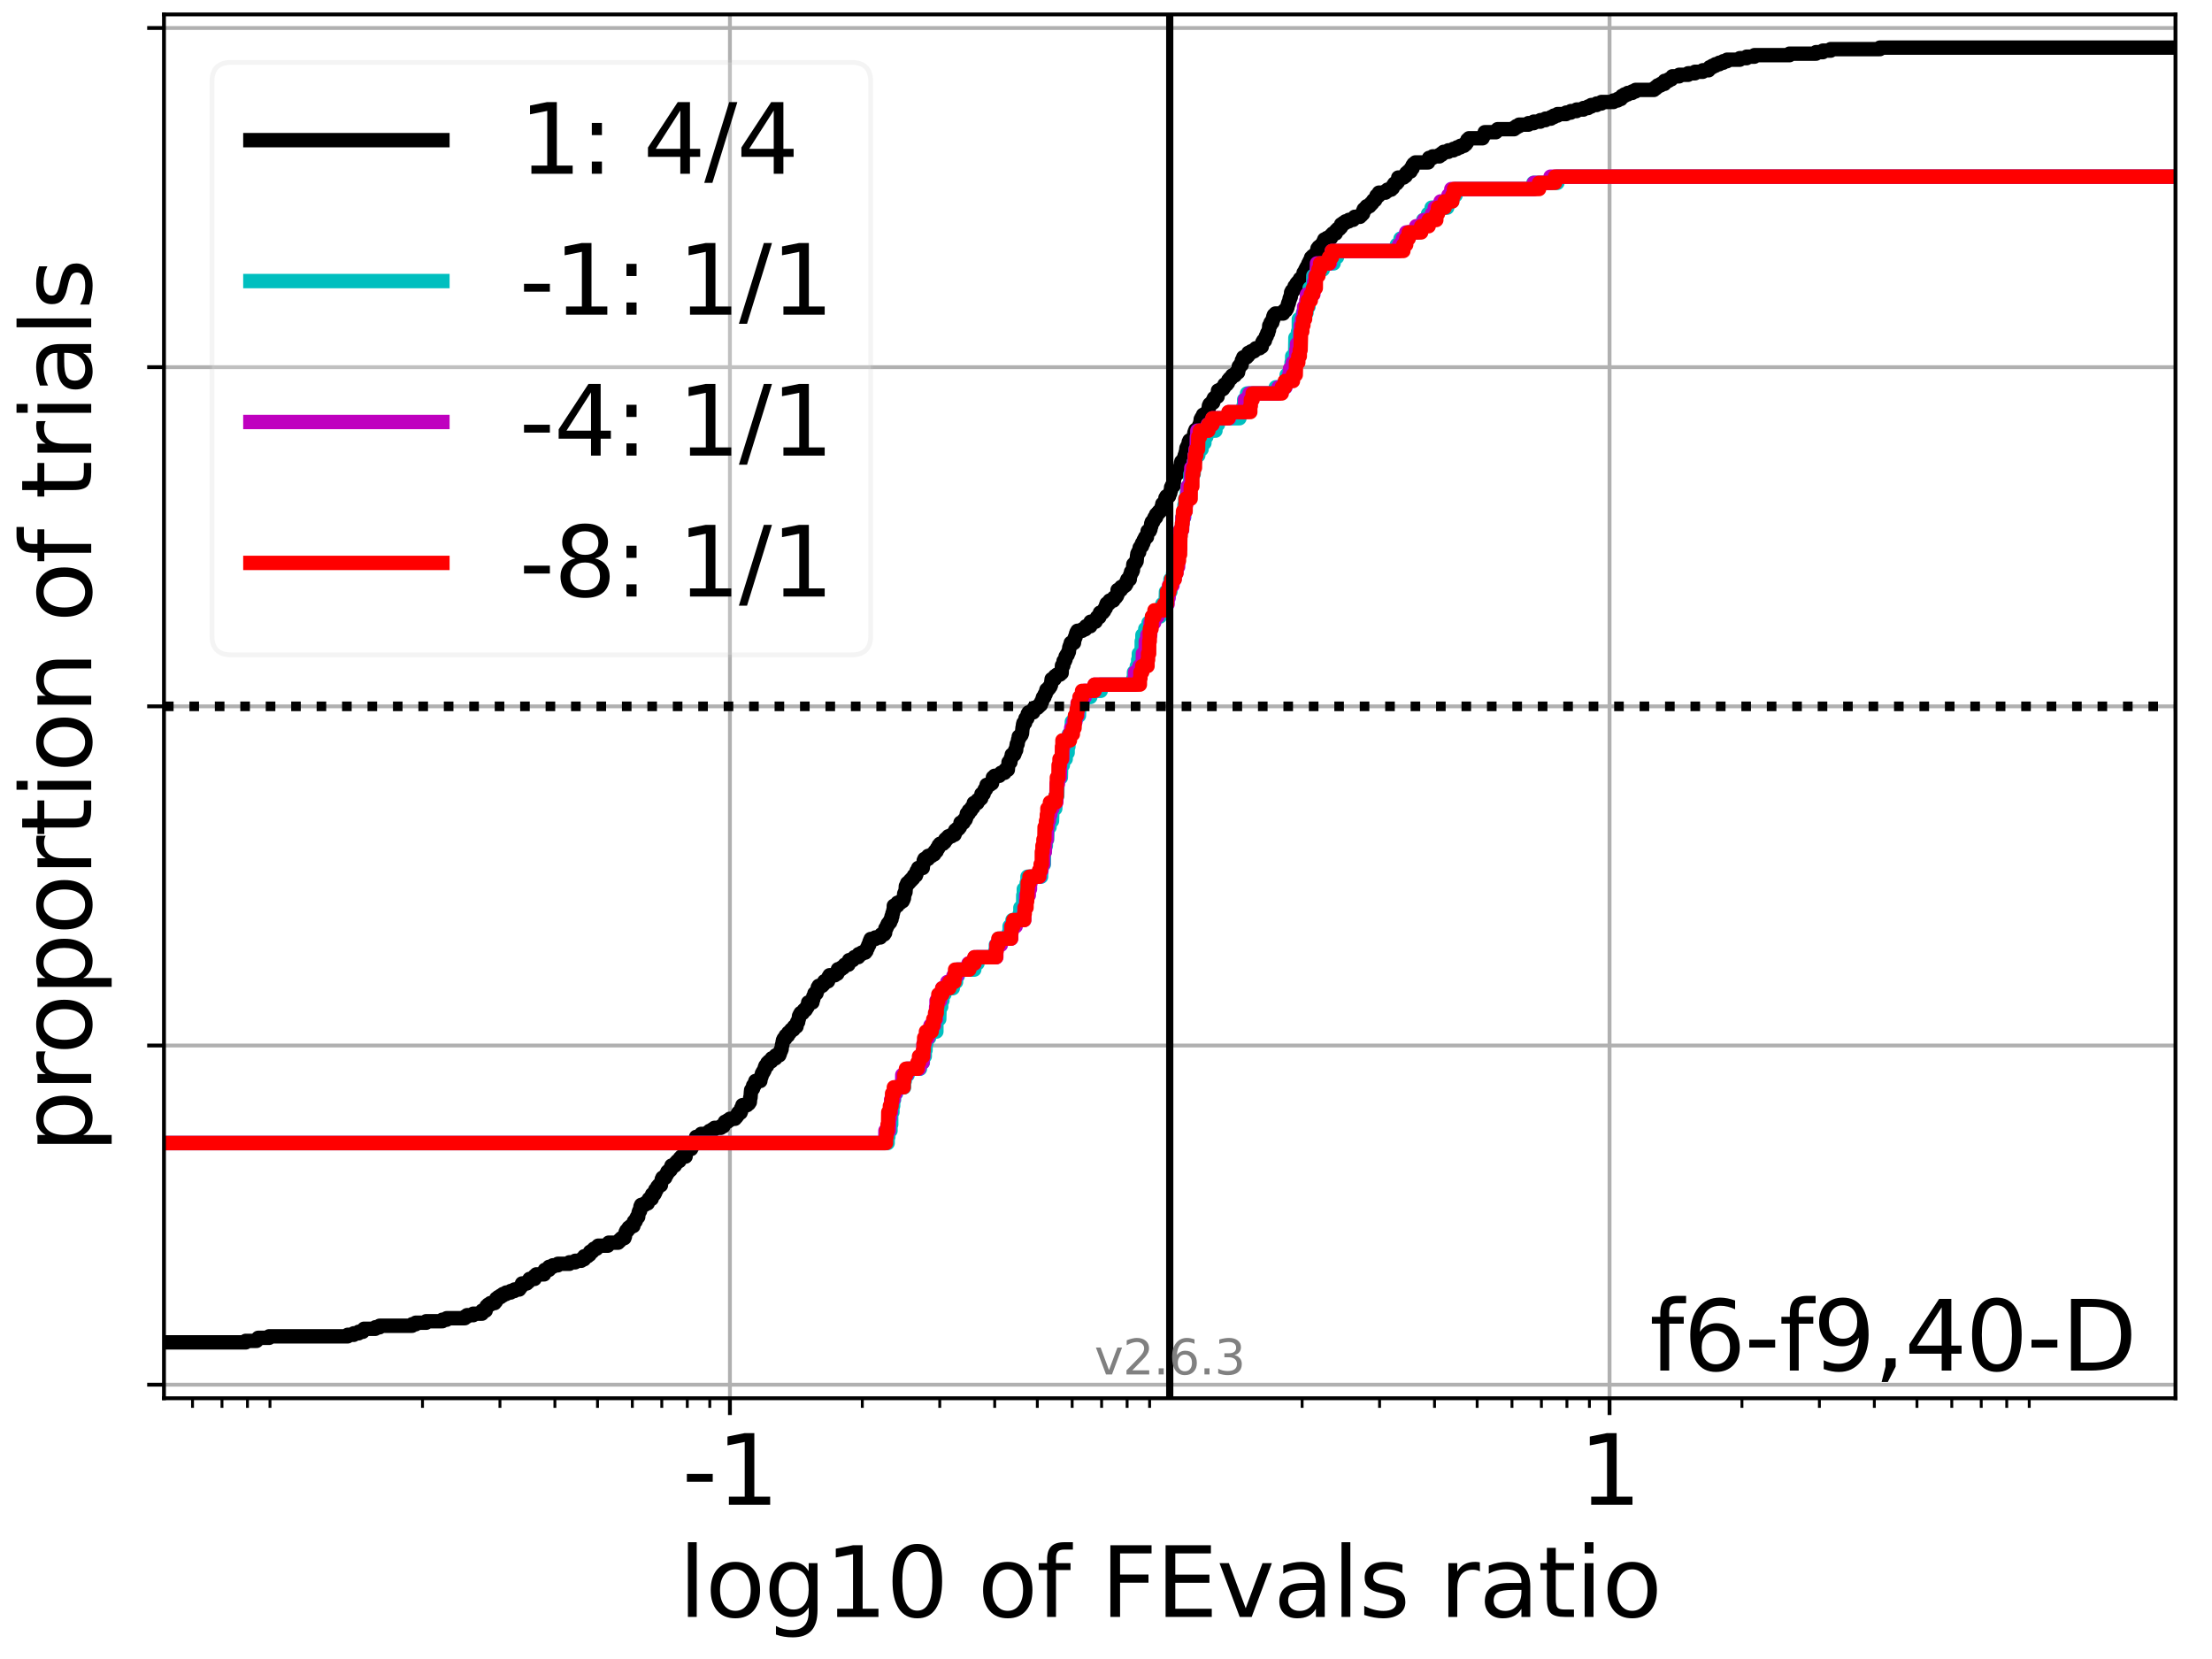 <?xml version="1.0" encoding="utf-8" standalone="no"?>
<!DOCTYPE svg PUBLIC "-//W3C//DTD SVG 1.1//EN"
  "http://www.w3.org/Graphics/SVG/1.1/DTD/svg11.dtd">
<svg xmlns:xlink="http://www.w3.org/1999/xlink" width="460.8pt" height="345.6pt" viewBox="0 0 460.8 345.6" xmlns="http://www.w3.org/2000/svg" version="1.1">
 <defs>
  <style type="text/css">*{stroke-linejoin: round; stroke-linecap: butt}</style>
 </defs>
 <g id="figure_1">
  <g id="patch_1">
   <path d="M 0 345.6 
L 460.8 345.6 
L 460.8 0 
L 0 0 
z
" style="fill: #ffffff"/>
  </g>
  <g id="axes_1">
   <g id="patch_2">
    <path d="M 34.16 291.28 
L 453.192 291.28 
L 453.192 3 
L 34.16 3 
z
" style="fill: #ffffff"/>
   </g>
   <g id="matplotlib.axis_1">
    <g id="xtick_1">
     <g id="line2d_1">
      <path d="M 152.055 291.28 
L 152.055 3 
" clip-path="url(#p31528d554e)" style="fill: none; stroke: #b0b0b0; stroke-width: 0.8; stroke-linecap: square"/>
     </g>
     <g id="line2d_2">
      <defs>
       <path id="m310c84307e" d="M 0 0 
L 0 3.5 
" style="stroke: #000000; stroke-width: 0.8"/>
      </defs>
      <g>
       <use xlink:href="#m310c84307e" x="152.055" y="291.28" style="stroke: #000000; stroke-width: 0.8"/>
      </g>
     </g>
     <g id="text_1">
      <!-- -1 -->
      <g transform="translate(142.084 313.477) scale(0.2 -0.2)">
       <defs>
        <path id="DejaVuSans-2d" d="M 313 2009 
L 1997 2009 
L 1997 1497 
L 313 1497 
L 313 2009 
z
" transform="scale(0.016)"/>
        <path id="DejaVuSans-31" d="M 794 531 
L 1825 531 
L 1825 4091 
L 703 3866 
L 703 4441 
L 1819 4666 
L 2450 4666 
L 2450 531 
L 3481 531 
L 3481 0 
L 794 0 
L 794 531 
z
" transform="scale(0.016)"/>
       </defs>
       <use xlink:href="#DejaVuSans-2d"/>
       <use xlink:href="#DejaVuSans-31" x="36.084"/>
      </g>
     </g>
    </g>
    <g id="xtick_2">
     <g id="line2d_3">
      <path d="M 335.297 291.28 
L 335.297 3 
" clip-path="url(#p31528d554e)" style="fill: none; stroke: #b0b0b0; stroke-width: 0.8; stroke-linecap: square"/>
     </g>
     <g id="line2d_4">
      <g>
       <use xlink:href="#m310c84307e" x="335.297" y="291.28" style="stroke: #000000; stroke-width: 0.8"/>
      </g>
     </g>
     <g id="text_2">
      <!-- 1 -->
      <g transform="translate(328.935 313.477) scale(0.2 -0.2)">
       <use xlink:href="#DejaVuSans-31"/>
      </g>
     </g>
    </g>
    <g id="xtick_3">
     <g id="line2d_5">
      <defs>
       <path id="m88846942fe" d="M 0 0 
L 0 2 
" style="stroke: #000000; stroke-width: 0.6"/>
      </defs>
      <g>
       <use xlink:href="#m88846942fe" x="40.107" y="291.28" style="stroke: #000000; stroke-width: 0.6"/>
      </g>
     </g>
    </g>
    <g id="xtick_4">
     <g id="line2d_6">
      <g>
       <use xlink:href="#m88846942fe" x="46.241" y="291.28" style="stroke: #000000; stroke-width: 0.6"/>
      </g>
     </g>
    </g>
    <g id="xtick_5">
     <g id="line2d_7">
      <g>
       <use xlink:href="#m88846942fe" x="51.554" y="291.28" style="stroke: #000000; stroke-width: 0.6"/>
      </g>
     </g>
    </g>
    <g id="xtick_6">
     <g id="line2d_8">
      <g>
       <use xlink:href="#m88846942fe" x="56.241" y="291.28" style="stroke: #000000; stroke-width: 0.6"/>
      </g>
     </g>
    </g>
    <g id="xtick_7">
     <g id="line2d_9">
      <g>
       <use xlink:href="#m88846942fe" x="88.014" y="291.28" style="stroke: #000000; stroke-width: 0.6"/>
      </g>
     </g>
    </g>
    <g id="xtick_8">
     <g id="line2d_10">
      <g>
       <use xlink:href="#m88846942fe" x="104.148" y="291.28" style="stroke: #000000; stroke-width: 0.6"/>
      </g>
     </g>
    </g>
    <g id="xtick_9">
     <g id="line2d_11">
      <g>
       <use xlink:href="#m88846942fe" x="115.595" y="291.28" style="stroke: #000000; stroke-width: 0.6"/>
      </g>
     </g>
    </g>
    <g id="xtick_10">
     <g id="line2d_12">
      <g>
       <use xlink:href="#m88846942fe" x="124.474" y="291.28" style="stroke: #000000; stroke-width: 0.6"/>
      </g>
     </g>
    </g>
    <g id="xtick_11">
     <g id="line2d_13">
      <g>
       <use xlink:href="#m88846942fe" x="131.728" y="291.28" style="stroke: #000000; stroke-width: 0.6"/>
      </g>
     </g>
    </g>
    <g id="xtick_12">
     <g id="line2d_14">
      <g>
       <use xlink:href="#m88846942fe" x="137.862" y="291.28" style="stroke: #000000; stroke-width: 0.6"/>
      </g>
     </g>
    </g>
    <g id="xtick_13">
     <g id="line2d_15">
      <g>
       <use xlink:href="#m88846942fe" x="143.176" y="291.28" style="stroke: #000000; stroke-width: 0.6"/>
      </g>
     </g>
    </g>
    <g id="xtick_14">
     <g id="line2d_16">
      <g>
       <use xlink:href="#m88846942fe" x="147.862" y="291.28" style="stroke: #000000; stroke-width: 0.6"/>
      </g>
     </g>
    </g>
    <g id="xtick_15">
     <g id="line2d_17">
      <g>
       <use xlink:href="#m88846942fe" x="179.635" y="291.28" style="stroke: #000000; stroke-width: 0.6"/>
      </g>
     </g>
    </g>
    <g id="xtick_16">
     <g id="line2d_18">
      <g>
       <use xlink:href="#m88846942fe" x="195.769" y="291.28" style="stroke: #000000; stroke-width: 0.6"/>
      </g>
     </g>
    </g>
    <g id="xtick_17">
     <g id="line2d_19">
      <g>
       <use xlink:href="#m88846942fe" x="207.216" y="291.28" style="stroke: #000000; stroke-width: 0.6"/>
      </g>
     </g>
    </g>
    <g id="xtick_18">
     <g id="line2d_20">
      <g>
       <use xlink:href="#m88846942fe" x="216.095" y="291.28" style="stroke: #000000; stroke-width: 0.6"/>
      </g>
     </g>
    </g>
    <g id="xtick_19">
     <g id="line2d_21">
      <g>
       <use xlink:href="#m88846942fe" x="223.35" y="291.28" style="stroke: #000000; stroke-width: 0.6"/>
      </g>
     </g>
    </g>
    <g id="xtick_20">
     <g id="line2d_22">
      <g>
       <use xlink:href="#m88846942fe" x="229.484" y="291.28" style="stroke: #000000; stroke-width: 0.6"/>
      </g>
     </g>
    </g>
    <g id="xtick_21">
     <g id="line2d_23">
      <g>
       <use xlink:href="#m88846942fe" x="234.797" y="291.28" style="stroke: #000000; stroke-width: 0.6"/>
      </g>
     </g>
    </g>
    <g id="xtick_22">
     <g id="line2d_24">
      <g>
       <use xlink:href="#m88846942fe" x="239.484" y="291.28" style="stroke: #000000; stroke-width: 0.6"/>
      </g>
     </g>
    </g>
    <g id="xtick_23">
     <g id="line2d_25">
      <g>
       <use xlink:href="#m88846942fe" x="271.257" y="291.28" style="stroke: #000000; stroke-width: 0.6"/>
      </g>
     </g>
    </g>
    <g id="xtick_24">
     <g id="line2d_26">
      <g>
       <use xlink:href="#m88846942fe" x="287.391" y="291.28" style="stroke: #000000; stroke-width: 0.6"/>
      </g>
     </g>
    </g>
    <g id="xtick_25">
     <g id="line2d_27">
      <g>
       <use xlink:href="#m88846942fe" x="298.838" y="291.28" style="stroke: #000000; stroke-width: 0.6"/>
      </g>
     </g>
    </g>
    <g id="xtick_26">
     <g id="line2d_28">
      <g>
       <use xlink:href="#m88846942fe" x="307.717" y="291.28" style="stroke: #000000; stroke-width: 0.6"/>
      </g>
     </g>
    </g>
    <g id="xtick_27">
     <g id="line2d_29">
      <g>
       <use xlink:href="#m88846942fe" x="314.971" y="291.28" style="stroke: #000000; stroke-width: 0.6"/>
      </g>
     </g>
    </g>
    <g id="xtick_28">
     <g id="line2d_30">
      <g>
       <use xlink:href="#m88846942fe" x="321.105" y="291.28" style="stroke: #000000; stroke-width: 0.6"/>
      </g>
     </g>
    </g>
    <g id="xtick_29">
     <g id="line2d_31">
      <g>
       <use xlink:href="#m88846942fe" x="326.418" y="291.28" style="stroke: #000000; stroke-width: 0.6"/>
      </g>
     </g>
    </g>
    <g id="xtick_30">
     <g id="line2d_32">
      <g>
       <use xlink:href="#m88846942fe" x="331.105" y="291.28" style="stroke: #000000; stroke-width: 0.6"/>
      </g>
     </g>
    </g>
    <g id="xtick_31">
     <g id="line2d_33">
      <g>
       <use xlink:href="#m88846942fe" x="362.878" y="291.28" style="stroke: #000000; stroke-width: 0.6"/>
      </g>
     </g>
    </g>
    <g id="xtick_32">
     <g id="line2d_34">
      <g>
       <use xlink:href="#m88846942fe" x="379.012" y="291.28" style="stroke: #000000; stroke-width: 0.6"/>
      </g>
     </g>
    </g>
    <g id="xtick_33">
     <g id="line2d_35">
      <g>
       <use xlink:href="#m88846942fe" x="390.459" y="291.28" style="stroke: #000000; stroke-width: 0.6"/>
      </g>
     </g>
    </g>
    <g id="xtick_34">
     <g id="line2d_36">
      <g>
       <use xlink:href="#m88846942fe" x="399.338" y="291.28" style="stroke: #000000; stroke-width: 0.6"/>
      </g>
     </g>
    </g>
    <g id="xtick_35">
     <g id="line2d_37">
      <g>
       <use xlink:href="#m88846942fe" x="406.593" y="291.28" style="stroke: #000000; stroke-width: 0.6"/>
      </g>
     </g>
    </g>
    <g id="xtick_36">
     <g id="line2d_38">
      <g>
       <use xlink:href="#m88846942fe" x="412.727" y="291.28" style="stroke: #000000; stroke-width: 0.6"/>
      </g>
     </g>
    </g>
    <g id="xtick_37">
     <g id="line2d_39">
      <g>
       <use xlink:href="#m88846942fe" x="418.04" y="291.28" style="stroke: #000000; stroke-width: 0.6"/>
      </g>
     </g>
    </g>
    <g id="xtick_38">
     <g id="line2d_40">
      <g>
       <use xlink:href="#m88846942fe" x="422.726" y="291.28" style="stroke: #000000; stroke-width: 0.6"/>
      </g>
     </g>
    </g>
    <g id="text_3">
     <!-- log10 of FEvals ratio -->
     <g transform="translate(141.371 336.833) scale(0.2 -0.2)">
      <defs>
       <path id="DejaVuSans-6c" d="M 603 4863 
L 1178 4863 
L 1178 0 
L 603 0 
L 603 4863 
z
" transform="scale(0.016)"/>
       <path id="DejaVuSans-6f" d="M 1959 3097 
Q 1497 3097 1228 2736 
Q 959 2375 959 1747 
Q 959 1119 1226 758 
Q 1494 397 1959 397 
Q 2419 397 2687 759 
Q 2956 1122 2956 1747 
Q 2956 2369 2687 2733 
Q 2419 3097 1959 3097 
z
M 1959 3584 
Q 2709 3584 3137 3096 
Q 3566 2609 3566 1747 
Q 3566 888 3137 398 
Q 2709 -91 1959 -91 
Q 1206 -91 779 398 
Q 353 888 353 1747 
Q 353 2609 779 3096 
Q 1206 3584 1959 3584 
z
" transform="scale(0.016)"/>
       <path id="DejaVuSans-67" d="M 2906 1791 
Q 2906 2416 2648 2759 
Q 2391 3103 1925 3103 
Q 1463 3103 1205 2759 
Q 947 2416 947 1791 
Q 947 1169 1205 825 
Q 1463 481 1925 481 
Q 2391 481 2648 825 
Q 2906 1169 2906 1791 
z
M 3481 434 
Q 3481 -459 3084 -895 
Q 2688 -1331 1869 -1331 
Q 1566 -1331 1297 -1286 
Q 1028 -1241 775 -1147 
L 775 -588 
Q 1028 -725 1275 -790 
Q 1522 -856 1778 -856 
Q 2344 -856 2625 -561 
Q 2906 -266 2906 331 
L 2906 616 
Q 2728 306 2450 153 
Q 2172 0 1784 0 
Q 1141 0 747 490 
Q 353 981 353 1791 
Q 353 2603 747 3093 
Q 1141 3584 1784 3584 
Q 2172 3584 2450 3431 
Q 2728 3278 2906 2969 
L 2906 3500 
L 3481 3500 
L 3481 434 
z
" transform="scale(0.016)"/>
       <path id="DejaVuSans-30" d="M 2034 4250 
Q 1547 4250 1301 3770 
Q 1056 3291 1056 2328 
Q 1056 1369 1301 889 
Q 1547 409 2034 409 
Q 2525 409 2770 889 
Q 3016 1369 3016 2328 
Q 3016 3291 2770 3770 
Q 2525 4250 2034 4250 
z
M 2034 4750 
Q 2819 4750 3233 4129 
Q 3647 3509 3647 2328 
Q 3647 1150 3233 529 
Q 2819 -91 2034 -91 
Q 1250 -91 836 529 
Q 422 1150 422 2328 
Q 422 3509 836 4129 
Q 1250 4750 2034 4750 
z
" transform="scale(0.016)"/>
       <path id="DejaVuSans-20" transform="scale(0.016)"/>
       <path id="DejaVuSans-66" d="M 2375 4863 
L 2375 4384 
L 1825 4384 
Q 1516 4384 1395 4259 
Q 1275 4134 1275 3809 
L 1275 3500 
L 2222 3500 
L 2222 3053 
L 1275 3053 
L 1275 0 
L 697 0 
L 697 3053 
L 147 3053 
L 147 3500 
L 697 3500 
L 697 3744 
Q 697 4328 969 4595 
Q 1241 4863 1831 4863 
L 2375 4863 
z
" transform="scale(0.016)"/>
       <path id="DejaVuSans-46" d="M 628 4666 
L 3309 4666 
L 3309 4134 
L 1259 4134 
L 1259 2759 
L 3109 2759 
L 3109 2228 
L 1259 2228 
L 1259 0 
L 628 0 
L 628 4666 
z
" transform="scale(0.016)"/>
       <path id="DejaVuSans-45" d="M 628 4666 
L 3578 4666 
L 3578 4134 
L 1259 4134 
L 1259 2753 
L 3481 2753 
L 3481 2222 
L 1259 2222 
L 1259 531 
L 3634 531 
L 3634 0 
L 628 0 
L 628 4666 
z
" transform="scale(0.016)"/>
       <path id="DejaVuSans-76" d="M 191 3500 
L 800 3500 
L 1894 563 
L 2988 3500 
L 3597 3500 
L 2284 0 
L 1503 0 
L 191 3500 
z
" transform="scale(0.016)"/>
       <path id="DejaVuSans-61" d="M 2194 1759 
Q 1497 1759 1228 1600 
Q 959 1441 959 1056 
Q 959 750 1161 570 
Q 1363 391 1709 391 
Q 2188 391 2477 730 
Q 2766 1069 2766 1631 
L 2766 1759 
L 2194 1759 
z
M 3341 1997 
L 3341 0 
L 2766 0 
L 2766 531 
Q 2569 213 2275 61 
Q 1981 -91 1556 -91 
Q 1019 -91 701 211 
Q 384 513 384 1019 
Q 384 1609 779 1909 
Q 1175 2209 1959 2209 
L 2766 2209 
L 2766 2266 
Q 2766 2663 2505 2880 
Q 2244 3097 1772 3097 
Q 1472 3097 1187 3025 
Q 903 2953 641 2809 
L 641 3341 
Q 956 3463 1253 3523 
Q 1550 3584 1831 3584 
Q 2591 3584 2966 3190 
Q 3341 2797 3341 1997 
z
" transform="scale(0.016)"/>
       <path id="DejaVuSans-73" d="M 2834 3397 
L 2834 2853 
Q 2591 2978 2328 3040 
Q 2066 3103 1784 3103 
Q 1356 3103 1142 2972 
Q 928 2841 928 2578 
Q 928 2378 1081 2264 
Q 1234 2150 1697 2047 
L 1894 2003 
Q 2506 1872 2764 1633 
Q 3022 1394 3022 966 
Q 3022 478 2636 193 
Q 2250 -91 1575 -91 
Q 1294 -91 989 -36 
Q 684 19 347 128 
L 347 722 
Q 666 556 975 473 
Q 1284 391 1588 391 
Q 1994 391 2212 530 
Q 2431 669 2431 922 
Q 2431 1156 2273 1281 
Q 2116 1406 1581 1522 
L 1381 1569 
Q 847 1681 609 1914 
Q 372 2147 372 2553 
Q 372 3047 722 3315 
Q 1072 3584 1716 3584 
Q 2034 3584 2315 3537 
Q 2597 3491 2834 3397 
z
" transform="scale(0.016)"/>
       <path id="DejaVuSans-72" d="M 2631 2963 
Q 2534 3019 2420 3045 
Q 2306 3072 2169 3072 
Q 1681 3072 1420 2755 
Q 1159 2438 1159 1844 
L 1159 0 
L 581 0 
L 581 3500 
L 1159 3500 
L 1159 2956 
Q 1341 3275 1631 3429 
Q 1922 3584 2338 3584 
Q 2397 3584 2469 3576 
Q 2541 3569 2628 3553 
L 2631 2963 
z
" transform="scale(0.016)"/>
       <path id="DejaVuSans-74" d="M 1172 4494 
L 1172 3500 
L 2356 3500 
L 2356 3053 
L 1172 3053 
L 1172 1153 
Q 1172 725 1289 603 
Q 1406 481 1766 481 
L 2356 481 
L 2356 0 
L 1766 0 
Q 1100 0 847 248 
Q 594 497 594 1153 
L 594 3053 
L 172 3053 
L 172 3500 
L 594 3500 
L 594 4494 
L 1172 4494 
z
" transform="scale(0.016)"/>
       <path id="DejaVuSans-69" d="M 603 3500 
L 1178 3500 
L 1178 0 
L 603 0 
L 603 3500 
z
M 603 4863 
L 1178 4863 
L 1178 4134 
L 603 4134 
L 603 4863 
z
" transform="scale(0.016)"/>
      </defs>
      <use xlink:href="#DejaVuSans-6c"/>
      <use xlink:href="#DejaVuSans-6f" x="27.783"/>
      <use xlink:href="#DejaVuSans-67" x="88.965"/>
      <use xlink:href="#DejaVuSans-31" x="152.441"/>
      <use xlink:href="#DejaVuSans-30" x="216.064"/>
      <use xlink:href="#DejaVuSans-20" x="279.688"/>
      <use xlink:href="#DejaVuSans-6f" x="311.475"/>
      <use xlink:href="#DejaVuSans-66" x="372.656"/>
      <use xlink:href="#DejaVuSans-20" x="407.861"/>
      <use xlink:href="#DejaVuSans-46" x="439.648"/>
      <use xlink:href="#DejaVuSans-45" x="497.168"/>
      <use xlink:href="#DejaVuSans-76" x="560.352"/>
      <use xlink:href="#DejaVuSans-61" x="619.531"/>
      <use xlink:href="#DejaVuSans-6c" x="680.811"/>
      <use xlink:href="#DejaVuSans-73" x="708.594"/>
      <use xlink:href="#DejaVuSans-20" x="760.693"/>
      <use xlink:href="#DejaVuSans-72" x="792.48"/>
      <use xlink:href="#DejaVuSans-61" x="833.594"/>
      <use xlink:href="#DejaVuSans-74" x="894.873"/>
      <use xlink:href="#DejaVuSans-69" x="934.082"/>
      <use xlink:href="#DejaVuSans-6f" x="961.865"/>
     </g>
    </g>
   </g>
   <g id="matplotlib.axis_2">
    <g id="ytick_1">
     <g id="line2d_41">
      <path d="M 34.16 288.454 
L 453.192 288.454 
" clip-path="url(#p31528d554e)" style="fill: none; stroke: #b0b0b0; stroke-width: 0.8; stroke-linecap: square"/>
     </g>
     <g id="line2d_42">
      <defs>
       <path id="m2036be08e3" d="M 0 0 
L -3.5 0 
" style="stroke: #000000; stroke-width: 0.8"/>
      </defs>
      <g>
       <use xlink:href="#m2036be08e3" x="34.16" y="288.454" style="stroke: #000000; stroke-width: 0.8"/>
      </g>
     </g>
    </g>
    <g id="ytick_2">
     <g id="line2d_43">
      <path d="M 34.16 217.797 
L 453.192 217.797 
" clip-path="url(#p31528d554e)" style="fill: none; stroke: #b0b0b0; stroke-width: 0.8; stroke-linecap: square"/>
     </g>
     <g id="line2d_44">
      <g>
       <use xlink:href="#m2036be08e3" x="34.16" y="217.797" style="stroke: #000000; stroke-width: 0.8"/>
      </g>
     </g>
    </g>
    <g id="ytick_3">
     <g id="line2d_45">
      <path d="M 34.16 147.14 
L 453.192 147.14 
" clip-path="url(#p31528d554e)" style="fill: none; stroke: #b0b0b0; stroke-width: 0.8; stroke-linecap: square"/>
     </g>
     <g id="line2d_46">
      <g>
       <use xlink:href="#m2036be08e3" x="34.16" y="147.14" style="stroke: #000000; stroke-width: 0.8"/>
      </g>
     </g>
    </g>
    <g id="ytick_4">
     <g id="line2d_47">
      <path d="M 34.16 76.483 
L 453.192 76.483 
" clip-path="url(#p31528d554e)" style="fill: none; stroke: #b0b0b0; stroke-width: 0.8; stroke-linecap: square"/>
     </g>
     <g id="line2d_48">
      <g>
       <use xlink:href="#m2036be08e3" x="34.16" y="76.483" style="stroke: #000000; stroke-width: 0.8"/>
      </g>
     </g>
    </g>
    <g id="ytick_5">
     <g id="line2d_49">
      <path d="M 34.16 5.826 
L 453.192 5.826 
" clip-path="url(#p31528d554e)" style="fill: none; stroke: #b0b0b0; stroke-width: 0.8; stroke-linecap: square"/>
     </g>
     <g id="line2d_50">
      <g>
       <use xlink:href="#m2036be08e3" x="34.16" y="5.826" style="stroke: #000000; stroke-width: 0.8"/>
      </g>
     </g>
    </g>
    <g id="text_4">
     <!-- proportion of trials -->
     <g transform="translate(19.001 240.146) rotate(-90) scale(0.2 -0.2)">
      <defs>
       <path id="DejaVuSans-70" d="M 1159 525 
L 1159 -1331 
L 581 -1331 
L 581 3500 
L 1159 3500 
L 1159 2969 
Q 1341 3281 1617 3432 
Q 1894 3584 2278 3584 
Q 2916 3584 3314 3078 
Q 3713 2572 3713 1747 
Q 3713 922 3314 415 
Q 2916 -91 2278 -91 
Q 1894 -91 1617 61 
Q 1341 213 1159 525 
z
M 3116 1747 
Q 3116 2381 2855 2742 
Q 2594 3103 2138 3103 
Q 1681 3103 1420 2742 
Q 1159 2381 1159 1747 
Q 1159 1113 1420 752 
Q 1681 391 2138 391 
Q 2594 391 2855 752 
Q 3116 1113 3116 1747 
z
" transform="scale(0.016)"/>
       <path id="DejaVuSans-6e" d="M 3513 2113 
L 3513 0 
L 2938 0 
L 2938 2094 
Q 2938 2591 2744 2837 
Q 2550 3084 2163 3084 
Q 1697 3084 1428 2787 
Q 1159 2491 1159 1978 
L 1159 0 
L 581 0 
L 581 3500 
L 1159 3500 
L 1159 2956 
Q 1366 3272 1645 3428 
Q 1925 3584 2291 3584 
Q 2894 3584 3203 3211 
Q 3513 2838 3513 2113 
z
" transform="scale(0.016)"/>
      </defs>
      <use xlink:href="#DejaVuSans-70"/>
      <use xlink:href="#DejaVuSans-72" x="63.477"/>
      <use xlink:href="#DejaVuSans-6f" x="102.34"/>
      <use xlink:href="#DejaVuSans-70" x="163.521"/>
      <use xlink:href="#DejaVuSans-6f" x="226.998"/>
      <use xlink:href="#DejaVuSans-72" x="288.18"/>
      <use xlink:href="#DejaVuSans-74" x="329.293"/>
      <use xlink:href="#DejaVuSans-69" x="368.502"/>
      <use xlink:href="#DejaVuSans-6f" x="396.285"/>
      <use xlink:href="#DejaVuSans-6e" x="457.467"/>
      <use xlink:href="#DejaVuSans-20" x="520.846"/>
      <use xlink:href="#DejaVuSans-6f" x="552.633"/>
      <use xlink:href="#DejaVuSans-66" x="613.814"/>
      <use xlink:href="#DejaVuSans-20" x="649.02"/>
      <use xlink:href="#DejaVuSans-74" x="680.807"/>
      <use xlink:href="#DejaVuSans-72" x="720.016"/>
      <use xlink:href="#DejaVuSans-69" x="761.129"/>
      <use xlink:href="#DejaVuSans-61" x="788.912"/>
      <use xlink:href="#DejaVuSans-6c" x="850.191"/>
      <use xlink:href="#DejaVuSans-73" x="877.975"/>
     </g>
    </g>
   </g>
   <g id="line2d_51">
    <path d="M 34.16 279.641 
L 51.182 279.641 
L 51.182 279.327 
L 53.447 279.327 
L 53.447 279.012 
L 53.792 279.012 
L 53.792 278.697 
L 56.058 278.697 
L 56.058 278.382 
L 72.426 278.382 
L 72.426 278.068 
L 73.693 278.068 
L 73.693 277.753 
L 74.692 277.753 
L 74.692 277.438 
L 75.577 277.438 
L 75.577 277.123 
L 75.829 277.123 
L 75.829 276.809 
L 78.187 276.809 
L 78.187 276.494 
L 79.081 276.494 
L 79.081 276.179 
L 85.84 276.179 
L 85.84 275.865 
L 86.6 275.865 
L 86.6 275.55 
L 88.782 275.55 
L 88.782 275.235 
L 92.148 275.235 
L 92.148 274.92 
L 93.05 274.92 
L 93.05 274.606 
L 96.821 274.606 
L 96.821 274.291 
L 97.29 274.291 
L 97.29 273.976 
L 98.582 273.976 
L 98.582 273.661 
L 100.401 273.661 
L 100.431 273.032 
L 101.177 273.032 
L 101.193 272.403 
L 101.36 272.403 
L 101.36 272.088 
L 101.687 272.088 
L 101.687 271.773 
L 102.164 271.773 
L 102.164 271.458 
L 103.042 271.458 
L 103.042 271.144 
L 103.302 271.144 
L 103.382 270.514 
L 103.788 270.514 
L 103.788 270.199 
L 104.297 270.199 
L 104.297 269.885 
L 104.775 269.885 
L 104.775 269.57 
L 105.438 269.57 
L 105.438 269.255 
L 106.377 269.255 
L 106.377 268.94 
L 107.16 268.94 
L 107.16 268.626 
L 108.167 268.626 
L 108.167 268.311 
L 108.393 268.311 
L 108.393 267.996 
L 108.643 267.996 
L 108.746 267.367 
L 109.746 267.367 
L 109.746 267.052 
L 110.102 267.052 
L 110.102 266.737 
L 110.303 266.737 
L 110.303 266.423 
L 111.361 266.423 
L 111.365 265.793 
L 111.718 265.793 
L 111.718 265.478 
L 113.337 265.478 
L 113.337 265.164 
L 113.468 265.164 
L 113.501 264.534 
L 114.368 264.534 
L 114.371 263.905 
L 115.164 263.905 
L 115.164 263.59 
L 116.209 263.59 
L 116.209 263.275 
L 118.611 263.275 
L 118.611 262.961 
L 119.827 262.961 
L 119.827 262.646 
L 121.074 262.646 
L 121.074 262.331 
L 121.676 262.331 
L 121.703 261.702 
L 122.422 261.702 
L 122.422 261.387 
L 122.826 261.387 
L 122.931 260.757 
L 123.409 260.757 
L 123.409 260.443 
L 123.723 260.443 
L 123.723 260.128 
L 124.272 260.128 
L 124.272 259.813 
L 124.613 259.813 
L 124.613 259.499 
L 126.616 259.499 
L 126.616 259.184 
L 126.807 259.184 
L 126.807 258.869 
L 128.782 258.869 
L 128.782 258.554 
L 129.113 258.554 
L 129.113 258.24 
L 129.45 258.24 
L 129.45 257.925 
L 130.067 257.925 
L 130.067 257.61 
L 130.182 257.61 
L 130.259 256.981 
L 130.334 256.981 
L 130.334 256.666 
L 130.482 256.666 
L 130.482 256.351 
L 130.772 256.351 
L 130.772 256.037 
L 130.969 256.037 
L 130.969 255.722 
L 131.371 255.722 
L 131.371 255.407 
L 131.937 255.407 
L 131.94 254.778 
L 132.061 254.778 
L 132.061 254.463 
L 132.391 254.463 
L 132.391 254.148 
L 132.525 254.148 
L 132.525 253.833 
L 132.681 253.833 
L 132.681 253.519 
L 132.945 253.519 
L 133.039 252.575 
L 133.151 252.575 
L 133.151 252.26 
L 133.341 252.26 
L 133.424 251.316 
L 133.566 251.316 
L 133.566 251.001 
L 134.314 251.001 
L 134.314 250.686 
L 134.931 250.686 
L 135.002 250.057 
L 135.192 250.057 
L 135.192 249.742 
L 135.761 249.742 
L 135.849 248.798 
L 136.317 248.798 
L 136.317 248.483 
L 136.485 248.483 
L 136.508 247.854 
L 136.79 247.854 
L 136.79 247.539 
L 136.94 247.539 
L 136.94 247.224 
L 137.197 247.224 
L 137.197 246.909 
L 137.68 246.909 
L 137.693 246.28 
L 137.803 246.28 
L 137.857 245.65 
L 138.003 245.65 
L 138.003 245.336 
L 138.582 245.336 
L 138.582 245.021 
L 138.698 245.021 
L 138.698 244.706 
L 138.913 244.706 
L 138.913 244.392 
L 139.032 244.392 
L 139.032 244.077 
L 139.356 244.077 
L 139.356 243.762 
L 139.683 243.762 
L 139.683 243.447 
L 139.874 243.447 
L 139.882 242.818 
L 140.586 242.818 
L 140.586 242.503 
L 140.776 242.503 
L 140.776 242.188 
L 141.054 242.188 
L 141.054 241.874 
L 141.524 241.874 
L 141.524 241.559 
L 141.64 241.559 
L 141.64 241.244 
L 141.933 241.244 
L 141.933 240.93 
L 142.822 240.93 
L 142.868 240.3 
L 142.946 240.3 
L 143.023 239.671 
L 143.249 239.671 
L 143.249 239.356 
L 143.977 239.356 
L 143.977 239.041 
L 144.146 239.041 
L 144.221 238.097 
L 144.706 238.097 
L 144.706 237.782 
L 144.826 237.782 
L 144.826 237.467 
L 145.007 237.467 
L 145.016 236.838 
L 145.909 236.838 
L 145.909 236.523 
L 146.065 236.523 
L 146.065 236.209 
L 147.418 236.209 
L 147.418 235.894 
L 147.811 235.894 
L 147.811 235.579 
L 148.391 235.579 
L 148.391 235.264 
L 148.842 235.264 
L 148.842 234.95 
L 150.149 234.95 
L 150.149 234.635 
L 150.694 234.635 
L 150.694 234.32 
L 150.841 234.32 
L 150.841 234.005 
L 151.009 234.005 
L 151.009 233.691 
L 151.579 233.691 
L 151.579 233.376 
L 152.04 233.376 
L 152.04 233.061 
L 153.107 233.061 
L 153.107 232.747 
L 153.389 232.747 
L 153.389 232.432 
L 153.636 232.432 
L 153.636 232.117 
L 153.778 232.117 
L 153.778 231.802 
L 154.278 231.802 
L 154.278 231.488 
L 154.395 231.488 
L 154.405 230.858 
L 154.654 230.858 
L 154.662 230.229 
L 155.627 230.229 
L 155.627 229.914 
L 156.003 229.914 
L 156.003 229.599 
L 156.204 229.599 
L 156.282 228.655 
L 156.349 228.655 
L 156.437 227.396 
L 156.472 227.396 
L 156.472 227.081 
L 156.671 227.081 
L 156.671 226.767 
L 156.882 226.767 
L 156.892 226.137 
L 157.17 226.137 
L 157.25 225.508 
L 157.36 225.508 
L 157.36 225.193 
L 158.391 225.193 
L 158.469 224.564 
L 158.528 224.564 
L 158.528 224.249 
L 158.645 224.249 
L 158.723 223.619 
L 158.896 223.619 
L 158.896 223.305 
L 159.087 223.305 
L 159.087 222.99 
L 159.254 222.99 
L 159.326 222.36 
L 159.444 222.36 
L 159.444 222.046 
L 159.806 222.046 
L 159.847 221.416 
L 160.158 221.416 
L 160.158 221.102 
L 160.696 221.102 
L 160.774 220.472 
L 161.546 220.472 
L 161.605 219.843 
L 162.334 219.843 
L 162.334 219.528 
L 162.461 219.528 
L 162.56 218.898 
L 162.7 218.898 
L 162.7 218.584 
L 162.819 218.584 
L 162.908 217.639 
L 162.981 217.639 
L 163.04 217.01 
L 163.108 217.01 
L 163.108 216.695 
L 163.257 216.695 
L 163.257 216.381 
L 163.588 216.381 
L 163.666 215.751 
L 164.139 215.751 
L 164.219 215.122 
L 164.577 215.122 
L 164.577 214.807 
L 164.826 214.807 
L 164.826 214.492 
L 165.286 214.492 
L 165.286 214.177 
L 165.403 214.177 
L 165.403 213.863 
L 165.923 213.863 
L 166.027 213.233 
L 166.05 213.233 
L 166.05 212.919 
L 166.265 212.919 
L 166.345 212.289 
L 166.411 212.289 
L 166.454 211.66 
L 166.604 211.66 
L 166.604 211.345 
L 166.785 211.345 
L 166.785 211.03 
L 167.235 211.03 
L 167.235 210.715 
L 167.468 210.715 
L 167.468 210.401 
L 167.831 210.401 
L 167.831 210.086 
L 168.023 210.086 
L 168.023 209.771 
L 168.229 209.771 
L 168.229 209.457 
L 168.346 209.457 
L 168.358 208.827 
L 169.238 208.827 
L 169.289 208.198 
L 169.416 208.198 
L 169.429 207.568 
L 169.609 207.568 
L 169.667 206.939 
L 170.096 206.939 
L 170.192 206.309 
L 170.319 206.309 
L 170.362 205.68 
L 170.552 205.68 
L 170.552 205.365 
L 171.291 205.365 
L 171.291 205.05 
L 171.595 205.05 
L 171.595 204.736 
L 171.712 204.736 
L 171.712 204.421 
L 172.497 204.421 
L 172.497 204.106 
L 172.609 204.106 
L 172.614 203.477 
L 172.804 203.477 
L 172.804 203.162 
L 173.927 203.162 
L 173.927 202.847 
L 174.432 202.847 
L 174.432 202.532 
L 174.559 202.532 
L 174.561 201.903 
L 175.236 201.903 
L 175.236 201.588 
L 175.685 201.588 
L 175.685 201.274 
L 175.975 201.274 
L 175.975 200.959 
L 176.737 200.959 
L 176.737 200.644 
L 176.854 200.644 
L 176.878 200.015 
L 177.66 200.015 
L 177.66 199.7 
L 177.984 199.7 
L 177.984 199.385 
L 178.8 199.385 
L 178.873 198.756 
L 179.509 198.756 
L 179.509 198.441 
L 180.255 198.441 
L 180.255 198.126 
L 180.491 198.126 
L 180.599 197.497 
L 180.764 197.497 
L 180.764 197.182 
L 180.877 197.182 
L 180.877 196.867 
L 181.067 196.867 
L 181.118 196.238 
L 181.242 196.238 
L 181.242 195.923 
L 181.381 195.923 
L 181.381 195.608 
L 182.332 195.608 
L 182.332 195.294 
L 183.385 195.294 
L 183.385 194.979 
L 183.575 194.979 
L 183.575 194.664 
L 184.181 194.664 
L 184.181 194.349 
L 184.386 194.349 
L 184.442 193.405 
L 184.646 193.405 
L 184.646 193.091 
L 184.784 193.091 
L 184.784 192.776 
L 184.927 192.776 
L 184.927 192.461 
L 185.169 192.461 
L 185.169 192.146 
L 185.437 192.146 
L 185.53 191.517 
L 185.719 191.517 
L 185.726 190.887 
L 185.888 190.887 
L 185.914 190.258 
L 186.015 190.258 
L 186.099 189.629 
L 186.192 189.629 
L 186.2 188.684 
L 186.95 188.684 
L 186.955 188.055 
L 187.587 188.055 
L 187.587 187.74 
L 188.039 187.74 
L 188.039 187.425 
L 188.193 187.425 
L 188.193 187.111 
L 188.31 187.111 
L 188.364 186.167 
L 188.502 186.167 
L 188.502 185.852 
L 188.629 185.852 
L 188.708 184.593 
L 188.86 184.593 
L 188.86 184.278 
L 188.986 184.278 
L 188.986 183.963 
L 189.348 183.963 
L 189.348 183.649 
L 189.628 183.649 
L 189.628 183.334 
L 189.934 183.334 
L 189.934 183.019 
L 190.238 183.019 
L 190.238 182.704 
L 190.388 182.704 
L 190.388 182.39 
L 190.808 182.39 
L 190.808 182.075 
L 190.924 182.075 
L 190.955 181.446 
L 191.165 181.446 
L 191.165 181.131 
L 191.282 181.131 
L 191.282 180.816 
L 192.226 180.816 
L 192.306 179.872 
L 192.432 179.872 
L 192.432 179.242 
L 192.574 179.242 
L 192.574 178.928 
L 193.343 178.928 
L 193.35 178.298 
L 194.109 178.298 
L 194.109 177.984 
L 194.611 177.984 
L 194.611 177.669 
L 194.728 177.669 
L 194.728 177.354 
L 195.109 177.354 
L 195.188 176.725 
L 195.458 176.725 
L 195.546 176.095 
L 195.807 176.095 
L 195.807 175.78 
L 196.441 175.78 
L 196.441 175.466 
L 196.79 175.466 
L 196.79 175.151 
L 196.914 175.151 
L 196.914 174.836 
L 197.263 174.836 
L 197.263 174.522 
L 197.565 174.522 
L 197.565 174.207 
L 198.242 174.207 
L 198.242 173.892 
L 198.844 173.892 
L 198.844 173.577 
L 198.971 173.577 
L 198.992 172.948 
L 199.379 172.948 
L 199.379 172.633 
L 199.728 172.633 
L 199.728 172.318 
L 199.968 172.318 
L 199.968 172.004 
L 200.091 172.004 
L 200.094 171.374 
L 200.719 171.374 
L 200.719 171.059 
L 200.837 171.059 
L 200.837 170.745 
L 201.15 170.745 
L 201.15 170.43 
L 201.267 170.43 
L 201.346 169.801 
L 201.405 169.801 
L 201.405 169.486 
L 201.806 169.486 
L 201.824 168.856 
L 202.273 168.856 
L 202.273 168.542 
L 202.39 168.542 
L 202.39 168.227 
L 202.731 168.227 
L 202.832 167.597 
L 202.856 167.597 
L 202.856 167.283 
L 203.604 167.283 
L 203.655 166.653 
L 204.065 166.653 
L 204.065 166.339 
L 204.401 166.339 
L 204.454 165.394 
L 204.91 165.394 
L 204.996 164.765 
L 205.125 164.765 
L 205.125 164.45 
L 205.388 164.45 
L 205.453 163.821 
L 205.53 163.821 
L 205.53 163.506 
L 206.2 163.506 
L 206.2 163.191 
L 206.654 163.191 
L 206.709 162.562 
L 206.836 162.562 
L 206.844 161.932 
L 207.186 161.932 
L 207.186 161.618 
L 208.175 161.618 
L 208.175 161.303 
L 208.528 161.303 
L 208.528 160.988 
L 209.266 160.988 
L 209.266 160.673 
L 209.412 160.673 
L 209.412 160.359 
L 209.953 160.359 
L 210.024 159.414 
L 210.091 159.414 
L 210.099 158.785 
L 210.483 158.785 
L 210.494 158.156 
L 210.61 158.156 
L 210.61 157.841 
L 210.753 157.841 
L 210.77 157.211 
L 211.28 157.211 
L 211.28 156.897 
L 211.402 156.897 
L 211.469 156.267 
L 211.681 156.267 
L 211.757 155.323 
L 211.81 155.323 
L 211.81 155.008 
L 211.987 155.008 
L 212.089 154.064 
L 212.21 154.064 
L 212.228 153.435 
L 212.556 153.435 
L 212.556 153.12 
L 212.788 153.12 
L 212.788 152.805 
L 212.905 152.805 
L 213.015 151.546 
L 213.065 151.546 
L 213.117 150.917 
L 213.2 150.917 
L 213.2 150.602 
L 213.542 150.602 
L 213.626 149.658 
L 214.013 149.658 
L 214.084 148.714 
L 214.27 148.714 
L 214.27 148.399 
L 215.232 148.399 
L 215.296 147.769 
L 215.413 147.769 
L 215.413 147.455 
L 216.141 147.455 
L 216.141 147.14 
L 216.48 147.14 
L 216.48 146.825 
L 216.824 146.825 
L 216.9 146.196 
L 217.081 146.196 
L 217.169 145.566 
L 217.267 145.566 
L 217.267 145.252 
L 217.559 145.252 
L 217.626 144.622 
L 217.827 144.622 
L 217.908 143.993 
L 217.991 143.993 
L 217.991 143.678 
L 218.336 143.678 
L 218.336 143.363 
L 218.599 143.363 
L 218.599 143.049 
L 218.814 143.049 
L 218.814 142.734 
L 218.942 142.734 
L 219.031 141.79 
L 219.072 141.79 
L 219.072 141.475 
L 219.677 141.475 
L 219.762 140.845 
L 220.18 140.845 
L 220.18 140.531 
L 220.814 140.531 
L 220.814 140.216 
L 221.163 140.216 
L 221.228 138.642 
L 221.513 138.642 
L 221.565 137.698 
L 221.848 137.698 
L 221.848 137.383 
L 221.974 137.383 
L 221.986 136.754 
L 222.173 136.754 
L 222.173 136.439 
L 222.403 136.439 
L 222.403 136.124 
L 222.521 136.124 
L 222.521 135.81 
L 222.663 135.81 
L 222.752 134.866 
L 222.86 134.866 
L 222.86 134.551 
L 222.993 134.551 
L 223.058 133.921 
L 223.73 133.921 
L 223.839 132.977 
L 223.955 132.977 
L 223.955 132.662 
L 224.079 132.662 
L 224.153 132.033 
L 224.27 132.033 
L 224.27 131.718 
L 224.45 131.718 
L 224.45 131.404 
L 225.458 131.404 
L 225.458 131.089 
L 226.091 131.089 
L 226.091 130.774 
L 226.224 130.774 
L 226.224 130.459 
L 227.126 130.459 
L 227.185 129.515 
L 228.222 129.515 
L 228.222 129.2 
L 228.387 129.2 
L 228.387 128.886 
L 228.534 128.886 
L 228.534 128.571 
L 229.013 128.571 
L 229.11 127.941 
L 229.137 127.941 
L 229.137 127.627 
L 229.731 127.627 
L 229.731 127.312 
L 229.994 127.312 
L 229.994 126.997 
L 230.145 126.997 
L 230.145 126.683 
L 230.358 126.683 
L 230.409 126.053 
L 230.533 126.053 
L 230.533 125.738 
L 231.014 125.738 
L 231.014 125.424 
L 231.149 125.424 
L 231.149 125.109 
L 231.938 125.109 
L 231.938 124.794 
L 232.051 124.794 
L 232.051 124.479 
L 232.441 124.479 
L 232.441 124.165 
L 232.673 124.165 
L 232.673 123.85 
L 232.806 123.85 
L 232.813 122.906 
L 233.499 122.906 
L 233.558 122.276 
L 234.063 122.276 
L 234.063 121.962 
L 234.472 121.962 
L 234.472 121.647 
L 234.66 121.647 
L 234.716 121.017 
L 234.852 121.017 
L 234.852 120.703 
L 235.348 120.703 
L 235.42 119.758 
L 235.55 119.758 
L 235.615 119.129 
L 235.879 119.129 
L 235.879 118.814 
L 236.001 118.814 
L 236.095 117.555 
L 236.374 117.555 
L 236.374 117.241 
L 236.604 117.241 
L 236.604 116.926 
L 236.773 116.926 
L 236.883 115.667 
L 236.934 115.667 
L 236.934 115.352 
L 237.081 115.352 
L 237.081 115.038 
L 237.306 115.038 
L 237.413 114.093 
L 237.621 114.093 
L 237.621 113.779 
L 237.9 113.779 
L 237.915 113.149 
L 238.173 113.149 
L 238.249 112.52 
L 238.416 112.52 
L 238.416 112.205 
L 238.573 112.205 
L 238.573 111.89 
L 238.928 111.89 
L 238.956 111.261 
L 239.043 111.261 
L 239.077 110.631 
L 239.504 110.631 
L 239.504 110.317 
L 239.643 110.317 
L 239.717 109.687 
L 239.81 109.687 
L 239.82 109.058 
L 239.927 109.058 
L 239.927 108.743 
L 240.214 108.743 
L 240.214 108.428 
L 240.363 108.428 
L 240.363 108.113 
L 240.504 108.113 
L 240.504 107.799 
L 240.828 107.799 
L 240.831 107.169 
L 241.129 107.169 
L 241.129 106.855 
L 241.395 106.855 
L 241.395 106.54 
L 241.713 106.54 
L 241.713 106.225 
L 241.92 106.225 
L 241.984 105.596 
L 242.126 105.596 
L 242.137 104.966 
L 242.473 104.966 
L 242.473 104.651 
L 242.631 104.651 
L 242.631 104.337 
L 242.743 104.337 
L 242.785 103.707 
L 242.972 103.707 
L 242.972 103.393 
L 243.528 103.393 
L 243.638 102.763 
L 243.77 102.763 
L 243.877 102.134 
L 243.935 102.134 
L 243.967 101.504 
L 244.118 101.504 
L 244.118 101.189 
L 244.491 101.189 
L 244.591 99.616 
L 244.654 99.616 
L 244.654 99.301 
L 244.785 99.301 
L 244.867 98.672 
L 245.293 98.672 
L 245.32 98.042 
L 245.829 98.042 
L 245.888 97.098 
L 245.96 97.098 
L 246.007 96.468 
L 246.099 96.468 
L 246.099 96.154 
L 246.513 96.154 
L 246.571 95.524 
L 246.698 95.524 
L 246.788 94.895 
L 246.893 94.895 
L 246.984 94.265 
L 247.055 94.265 
L 247.162 93.321 
L 247.315 93.321 
L 247.315 93.006 
L 247.475 93.006 
L 247.475 92.692 
L 247.623 92.692 
L 247.635 92.062 
L 247.781 92.062 
L 247.781 91.748 
L 248.482 91.748 
L 248.506 91.118 
L 248.72 91.118 
L 248.802 90.174 
L 248.91 90.174 
L 248.91 89.859 
L 249.04 89.859 
L 249.04 89.544 
L 249.597 89.544 
L 249.597 89.23 
L 249.8 89.23 
L 249.809 88.6 
L 249.942 88.6 
L 250.03 87.971 
L 250.099 87.971 
L 250.132 87.341 
L 250.292 87.341 
L 250.292 87.027 
L 250.597 87.027 
L 250.628 86.397 
L 251.363 86.397 
L 251.363 86.082 
L 251.524 86.082 
L 251.622 85.453 
L 251.742 85.453 
L 251.841 84.509 
L 251.981 84.509 
L 251.981 84.194 
L 252.326 84.194 
L 252.326 83.879 
L 252.727 83.879 
L 252.733 83.25 
L 252.877 83.25 
L 252.877 82.935 
L 253.236 82.935 
L 253.236 82.62 
L 253.645 82.62 
L 253.731 81.361 
L 254.301 81.361 
L 254.301 81.047 
L 254.786 81.047 
L 254.786 80.732 
L 255.001 80.732 
L 255.084 80.103 
L 255.563 80.103 
L 255.563 79.788 
L 255.809 79.788 
L 255.889 79.158 
L 256.14 79.158 
L 256.14 78.844 
L 256.468 78.844 
L 256.468 78.529 
L 256.68 78.529 
L 256.68 78.214 
L 257.27 78.214 
L 257.27 77.899 
L 257.499 77.899 
L 257.499 77.585 
L 257.911 77.585 
L 258 76.955 
L 258.054 76.955 
L 258.061 76.326 
L 258.301 76.326 
L 258.301 76.011 
L 258.656 76.011 
L 258.702 75.067 
L 258.964 75.067 
L 258.987 74.437 
L 259.706 74.437 
L 259.706 74.123 
L 260.009 74.123 
L 260.058 73.493 
L 260.629 73.493 
L 260.629 73.178 
L 261.255 73.178 
L 261.255 72.864 
L 261.614 72.864 
L 261.614 72.549 
L 262.384 72.549 
L 262.384 72.234 
L 262.844 72.234 
L 262.922 71.605 
L 262.972 71.605 
L 262.972 71.29 
L 263.15 71.29 
L 263.15 70.975 
L 263.504 70.975 
L 263.599 70.346 
L 263.713 70.346 
L 263.713 70.031 
L 263.889 70.031 
L 263.979 69.402 
L 264.171 69.402 
L 264.275 68.772 
L 264.356 68.772 
L 264.406 67.828 
L 264.63 67.828 
L 264.687 67.199 
L 265.043 67.199 
L 265.066 66.569 
L 265.235 66.569 
L 265.251 65.94 
L 265.374 65.94 
L 265.374 65.625 
L 265.686 65.625 
L 265.686 65.31 
L 267.308 65.31 
L 267.308 64.995 
L 267.511 64.995 
L 267.511 64.681 
L 267.866 64.681 
L 267.866 64.366 
L 268.068 64.366 
L 268.068 64.051 
L 268.197 64.051 
L 268.28 63.422 
L 268.372 63.422 
L 268.372 63.107 
L 268.49 63.107 
L 268.6 62.478 
L 268.657 62.478 
L 268.657 62.163 
L 268.776 62.163 
L 268.776 61.848 
L 268.897 61.848 
L 268.966 60.904 
L 269.125 60.904 
L 269.125 60.589 
L 269.417 60.589 
L 269.417 60.275 
L 269.607 60.275 
L 269.688 59.645 
L 270.079 59.645 
L 270.109 59.016 
L 270.385 59.016 
L 270.385 58.701 
L 270.77 58.701 
L 270.815 58.071 
L 271.314 58.071 
L 271.406 57.442 
L 271.534 57.442 
L 271.561 56.813 
L 271.86 56.813 
L 271.913 56.183 
L 272.071 56.183 
L 272.071 55.868 
L 272.244 55.868 
L 272.244 55.554 
L 272.481 55.554 
L 272.548 54.924 
L 272.715 54.924 
L 272.715 54.609 
L 272.867 54.609 
L 272.867 54.295 
L 273.046 54.295 
L 273.124 53.665 
L 273.43 53.665 
L 273.43 53.35 
L 273.83 53.35 
L 273.83 53.036 
L 274.12 53.036 
L 274.12 52.721 
L 274.36 52.721 
L 274.451 51.777 
L 274.681 51.777 
L 274.681 51.462 
L 275.068 51.462 
L 275.068 51.147 
L 275.391 51.147 
L 275.391 50.833 
L 275.583 50.833 
L 275.583 50.518 
L 275.736 50.518 
L 275.736 50.203 
L 275.87 50.203 
L 275.87 49.888 
L 276.424 49.888 
L 276.424 49.574 
L 277.275 49.574 
L 277.325 48.944 
L 277.631 48.944 
L 277.631 48.63 
L 278.264 48.63 
L 278.341 48 
L 278.652 48 
L 278.652 47.685 
L 279.044 47.685 
L 279.044 47.371 
L 279.336 47.371 
L 279.376 46.741 
L 279.823 46.741 
L 279.823 46.426 
L 280.287 46.426 
L 280.287 46.112 
L 280.999 46.112 
L 280.999 45.797 
L 281.884 45.797 
L 281.884 45.482 
L 282.199 45.482 
L 282.199 45.168 
L 283.311 45.168 
L 283.311 44.853 
L 283.642 44.853 
L 283.642 44.538 
L 283.94 44.538 
L 283.969 43.909 
L 284.102 43.909 
L 284.102 43.594 
L 284.434 43.594 
L 284.434 43.279 
L 284.7 43.279 
L 284.7 42.964 
L 285.298 42.964 
L 285.298 42.65 
L 285.577 42.65 
L 285.577 42.335 
L 285.877 42.335 
L 285.877 42.02 
L 286.094 42.02 
L 286.094 41.705 
L 286.466 41.705 
L 286.466 41.391 
L 286.651 41.391 
L 286.741 40.761 
L 287.229 40.761 
L 287.257 40.132 
L 288.621 40.132 
L 288.621 39.817 
L 289.036 39.817 
L 289.036 39.502 
L 289.806 39.502 
L 289.806 39.188 
L 290.137 39.188 
L 290.241 38.558 
L 290.463 38.558 
L 290.463 38.243 
L 290.934 38.243 
L 290.934 37.929 
L 291.205 37.929 
L 291.279 36.985 
L 292.403 36.985 
L 292.403 36.67 
L 292.822 36.67 
L 292.822 36.355 
L 292.96 36.355 
L 292.96 36.04 
L 293.305 36.04 
L 293.305 35.726 
L 293.848 35.726 
L 293.893 35.096 
L 294.249 35.096 
L 294.251 34.467 
L 294.464 34.467 
L 294.464 34.152 
L 294.855 34.152 
L 294.855 33.837 
L 297.509 33.837 
L 297.545 33.208 
L 297.697 33.208 
L 297.697 32.893 
L 298.45 32.893 
L 298.45 32.578 
L 299.834 32.578 
L 299.834 32.264 
L 300.306 32.264 
L 300.306 31.949 
L 300.718 31.949 
L 300.718 31.634 
L 301.71 31.634 
L 301.71 31.319 
L 302.775 31.319 
L 302.775 31.005 
L 303.534 31.005 
L 303.534 30.69 
L 304.236 30.69 
L 304.236 30.375 
L 304.978 30.375 
L 304.978 30.06 
L 305.359 30.06 
L 305.359 29.746 
L 305.576 29.746 
L 305.686 29.116 
L 306.018 29.116 
L 306.018 28.802 
L 308.841 28.802 
L 308.841 28.487 
L 309.001 28.487 
L 309.001 28.172 
L 309.218 28.172 
L 309.297 27.543 
L 311.615 27.543 
L 311.615 27.228 
L 311.973 27.228 
L 311.973 26.913 
L 315.419 26.913 
L 315.419 26.598 
L 315.874 26.598 
L 315.874 26.284 
L 316.453 26.284 
L 316.453 25.969 
L 318.382 25.969 
L 318.382 25.654 
L 319.497 25.654 
L 319.497 25.34 
L 320.888 25.34 
L 320.888 25.025 
L 321.958 25.025 
L 321.958 24.71 
L 323.081 24.71 
L 323.081 24.395 
L 323.698 24.395 
L 323.698 24.081 
L 324.452 24.081 
L 324.452 23.766 
L 326.25 23.766 
L 326.25 23.451 
L 327.239 23.451 
L 327.239 23.136 
L 328.432 23.136 
L 328.432 22.822 
L 329.858 22.822 
L 329.858 22.507 
L 330.821 22.507 
L 330.821 22.192 
L 331.48 22.192 
L 331.48 21.877 
L 332.607 21.877 
L 332.607 21.563 
L 333.596 21.563 
L 333.596 21.248 
L 336.104 21.248 
L 336.104 20.933 
L 336.979 20.933 
L 336.979 20.619 
L 337.665 20.619 
L 337.665 20.304 
L 337.878 20.304 
L 337.878 19.989 
L 338.405 19.989 
L 338.405 19.674 
L 339.092 19.674 
L 339.092 19.36 
L 340.027 19.36 
L 340.027 19.045 
L 340.714 19.045 
L 340.714 18.73 
L 344.536 18.73 
L 344.536 18.415 
L 344.961 18.415 
L 344.961 18.101 
L 345.338 18.101 
L 345.338 17.786 
L 345.963 17.786 
L 345.963 17.471 
L 346.743 17.471 
L 346.765 16.842 
L 347.585 16.842 
L 347.585 16.527 
L 348.17 16.527 
L 348.17 16.212 
L 348.387 16.212 
L 348.387 15.898 
L 349.792 15.898 
L 349.792 15.583 
L 351.667 15.583 
L 351.667 15.268 
L 353.094 15.268 
L 353.094 14.953 
L 354.716 14.953 
L 354.716 14.639 
L 355.934 14.639 
L 355.934 14.324 
L 356.145 14.324 
L 356.145 14.009 
L 356.725 14.009 
L 356.725 13.695 
L 357.361 13.695 
L 357.361 13.38 
L 358.152 13.38 
L 358.152 13.065 
L 358.983 13.065 
L 358.983 12.75 
L 359.774 12.75 
L 359.774 12.436 
L 362.428 12.436 
L 362.428 12.121 
L 363.855 12.121 
L 363.855 11.806 
L 365.477 11.806 
L 365.477 11.491 
L 372.778 11.491 
L 372.778 11.177 
L 378.309 11.177 
L 378.309 10.862 
L 379.736 10.862 
L 379.736 10.547 
L 381.358 10.547 
L 381.358 10.232 
L 391.612 10.232 
L 391.612 9.918 
L 453.192 9.918 
L 453.192 9.918 
" clip-path="url(#p31528d554e)" style="fill: none; stroke: #000000; stroke-width: 3; stroke-linecap: square"/>
   </g>
   <g id="line2d_52">
    <path clip-path="url(#p31528d554e)" style="fill: none; stroke: #000000; stroke-width: 3; stroke-linecap: square"/>
   </g>
   <g id="line2d_53">
    <path d="M 34.16 238.123 
L 184.913 238.123 
L 184.913 236.832 
L 185.058 236.832 
L 185.058 235.542 
L 185.508 235.542 
L 185.508 234.251 
L 185.653 234.251 
L 185.657 231.67 
L 185.911 231.67 
L 185.911 230.38 
L 186.056 230.38 
L 186.056 229.089 
L 186.251 229.089 
L 186.251 227.799 
L 186.655 227.799 
L 186.655 226.508 
L 188.334 226.508 
L 188.334 225.217 
L 188.479 225.217 
L 188.479 223.927 
L 189.078 223.927 
L 189.078 222.636 
L 191.644 222.636 
L 191.644 221.346 
L 192.239 221.346 
L 192.239 220.055 
L 192.642 220.055 
L 192.642 218.765 
L 192.805 218.765 
L 192.805 217.474 
L 192.95 217.474 
L 192.95 216.184 
L 193.548 216.184 
L 193.548 214.893 
L 195.064 214.893 
L 195.065 212.312 
L 195.659 212.312 
L 195.735 209.731 
L 196.062 209.731 
L 196.062 208.44 
L 196.329 208.44 
L 196.329 207.15 
L 196.732 207.15 
L 196.732 205.859 
L 198.485 205.859 
L 198.485 204.569 
L 199.156 204.569 
L 199.156 203.278 
L 199.536 203.278 
L 199.536 201.988 
L 202.955 201.988 
L 202.955 200.697 
L 203.626 200.697 
L 203.626 199.407 
L 207.313 199.407 
L 207.313 198.116 
L 207.459 198.116 
L 207.459 196.826 
L 208.057 196.826 
L 208.057 195.535 
L 210.17 195.535 
L 210.17 194.245 
L 210.316 194.245 
L 210.316 192.954 
L 210.914 192.954 
L 210.914 191.664 
L 212.419 191.664 
L 212.419 190.373 
L 212.565 190.373 
L 212.565 189.082 
L 213.131 189.082 
L 213.163 186.501 
L 213.277 186.501 
L 213.277 185.211 
L 213.875 185.211 
L 213.875 183.92 
L 214.044 183.92 
L 214.044 182.63 
L 216.872 182.63 
L 216.902 180.049 
L 217.464 180.049 
L 217.467 177.468 
L 217.638 177.468 
L 217.638 176.177 
L 217.87 176.177 
L 217.87 174.887 
L 218.135 174.887 
L 218.232 172.305 
L 218.636 172.305 
L 218.636 171.015 
L 219.15 171.015 
L 219.238 168.434 
L 219.832 168.434 
L 219.863 165.853 
L 220.236 165.853 
L 220.321 161.981 
L 220.992 161.981 
L 221.059 159.4 
L 221.408 159.4 
L 221.408 158.11 
L 222.003 158.11 
L 222.003 156.819 
L 222.406 156.819 
L 222.406 155.528 
L 222.57 155.528 
L 222.659 152.947 
L 223.241 152.947 
L 223.282 150.366 
L 223.953 150.366 
L 223.953 149.076 
L 224.763 149.076 
L 224.829 146.495 
L 225.529 146.495 
L 225.529 145.204 
L 227.129 145.204 
L 227.129 143.914 
L 229.3 143.914 
L 229.3 142.623 
L 236.081 142.623 
L 236.081 141.333 
L 236.226 141.333 
L 236.226 140.042 
L 236.825 140.042 
L 236.825 138.752 
L 237.097 138.752 
L 237.097 137.461 
L 237.242 137.461 
L 237.242 136.17 
L 237.838 136.17 
L 237.84 133.589 
L 237.983 133.589 
L 237.983 132.299 
L 238.582 132.299 
L 238.582 131.008 
L 239.272 131.008 
L 239.272 129.718 
L 240.038 129.718 
L 240.038 128.427 
L 241.638 128.427 
L 241.638 127.137 
L 242.129 127.137 
L 242.129 125.846 
L 242.812 125.846 
L 242.895 123.265 
L 243.809 123.265 
L 243.828 120.684 
L 244.378 120.684 
L 244.378 119.393 
L 244.495 119.393 
L 244.569 116.812 
L 245.09 116.812 
L 245.144 114.231 
L 245.313 114.231 
L 245.313 112.941 
L 245.856 112.941 
L 245.908 110.36 
L 246.232 110.36 
L 246.311 107.779 
L 246.666 107.779 
L 246.744 105.198 
L 246.903 105.198 
L 246.903 103.907 
L 247.248 103.907 
L 247.248 102.616 
L 247.456 102.616 
L 247.456 101.326 
L 247.918 101.326 
L 247.989 98.745 
L 248.659 98.745 
L 248.734 96.164 
L 248.915 96.164 
L 248.915 94.873 
L 249.627 94.873 
L 249.627 93.583 
L 250.306 93.583 
L 250.306 92.292 
L 250.901 92.292 
L 250.901 91.002 
L 251.304 91.002 
L 251.304 89.711 
L 253.205 89.711 
L 253.205 88.421 
L 253.727 88.421 
L 253.727 87.13 
L 258.198 87.13 
L 258.198 85.84 
L 259.036 85.84 
L 259.036 84.549 
L 259.181 84.549 
L 259.181 83.258 
L 259.779 83.258 
L 259.779 81.968 
L 265.767 81.968 
L 265.767 80.677 
L 267.713 80.677 
L 267.713 79.387 
L 268.04 79.387 
L 268.04 78.096 
L 268.806 78.096 
L 268.806 76.806 
L 269.056 76.806 
L 269.056 75.515 
L 269.187 75.515 
L 269.187 74.225 
L 269.797 74.225 
L 269.857 70.353 
L 270.406 70.353 
L 270.406 69.063 
L 270.563 69.063 
L 270.57 66.481 
L 271.421 66.481 
L 271.421 65.191 
L 272.162 65.191 
L 272.162 63.9 
L 272.576 63.9 
L 272.576 62.61 
L 272.706 62.61 
L 272.706 61.319 
L 272.819 61.319 
L 272.819 60.029 
L 273.531 60.029 
L 273.592 57.448 
L 274.333 57.448 
L 274.333 56.157 
L 275.563 56.157 
L 275.563 54.867 
L 277.812 54.867 
L 277.812 53.576 
L 278.524 53.576 
L 278.524 52.286 
L 290.994 52.286 
L 290.994 50.995 
L 291.76 50.995 
L 291.76 49.705 
L 293.36 49.705 
L 293.36 48.414 
L 295.531 48.414 
L 295.531 47.123 
L 296.481 47.123 
L 296.481 45.833 
L 297.497 45.833 
L 297.497 44.542 
L 298.238 44.542 
L 298.238 43.252 
L 301.474 43.252 
L 301.474 41.961 
L 302.49 41.961 
L 302.49 40.671 
L 303.231 40.671 
L 303.231 39.38 
L 319.436 39.38 
L 319.436 38.09 
L 324.429 38.09 
L 324.429 36.799 
L 453.192 36.799 
L 453.192 36.799 
" clip-path="url(#p31528d554e)" style="fill: none; stroke: #00bfbf; stroke-width: 3; stroke-linecap: square"/>
   </g>
   <g id="line2d_54">
    <path clip-path="url(#p31528d554e)" style="fill: none; stroke: #00bfbf; stroke-width: 3; stroke-linecap: square"/>
   </g>
   <g id="line2d_55">
    <path d="M 34.16 238.123 
L 184.426 238.123 
L 184.45 235.542 
L 185.181 235.542 
L 185.205 232.961 
L 185.375 232.961 
L 185.375 231.67 
L 185.612 231.67 
L 185.636 229.089 
L 186.13 229.089 
L 186.13 227.799 
L 186.561 227.799 
L 186.561 226.508 
L 187.939 226.508 
L 187.963 223.927 
L 188.888 223.927 
L 188.888 222.636 
L 191.441 222.636 
L 191.441 221.346 
L 192.196 221.346 
L 192.196 220.055 
L 192.35 220.055 
L 192.374 217.474 
L 192.627 217.474 
L 192.627 216.184 
L 193.299 216.184 
L 193.299 214.893 
L 193.83 214.893 
L 193.83 213.603 
L 194.585 213.603 
L 194.585 212.312 
L 194.954 212.312 
L 195.016 209.731 
L 195.092 209.731 
L 195.092 208.44 
L 195.847 208.44 
L 195.847 207.15 
L 196.278 207.15 
L 196.278 205.859 
L 197.343 205.859 
L 197.343 204.569 
L 198.605 204.569 
L 198.605 203.278 
L 199.365 203.278 
L 199.365 201.988 
L 201.754 201.988 
L 201.754 200.697 
L 203.016 200.697 
L 203.016 199.407 
L 207.548 199.407 
L 207.572 196.826 
L 208.497 196.826 
L 208.497 195.535 
L 210.643 195.535 
L 210.667 192.954 
L 211.592 192.954 
L 211.592 191.664 
L 213.368 191.664 
L 213.392 189.082 
L 213.745 189.082 
L 213.769 186.501 
L 214.317 186.501 
L 214.317 185.211 
L 214.563 185.211 
L 214.563 183.92 
L 214.694 183.92 
L 214.694 182.63 
L 216.559 182.63 
L 216.559 181.339 
L 216.952 181.339 
L 216.952 180.049 
L 217.31 180.049 
L 217.314 177.468 
L 217.658 177.468 
L 217.745 174.887 
L 218.036 174.887 
L 218.065 172.305 
L 218.214 172.305 
L 218.214 171.015 
L 218.497 171.015 
L 218.497 169.724 
L 218.791 169.724 
L 218.791 168.434 
L 219.222 168.434 
L 219.222 167.143 
L 220.047 167.143 
L 220.114 163.272 
L 220.383 163.272 
L 220.383 161.981 
L 220.76 161.981 
L 220.869 158.11 
L 221.3 158.11 
L 221.309 155.528 
L 221.55 155.528 
L 221.55 154.238 
L 222.772 154.238 
L 222.772 152.947 
L 223.149 152.947 
L 223.149 151.657 
L 223.627 151.657 
L 223.627 150.366 
L 224.034 150.366 
L 224.034 149.076 
L 224.411 149.076 
L 224.483 146.495 
L 225.234 146.495 
L 225.234 145.204 
L 225.96 145.204 
L 225.96 143.914 
L 228.038 143.914 
L 228.038 142.623 
L 236.429 142.623 
L 236.453 140.042 
L 237.378 140.042 
L 237.378 138.752 
L 238.058 138.752 
L 238.081 136.17 
L 238.658 136.17 
L 238.682 133.589 
L 239.006 133.589 
L 239.006 132.299 
L 239.607 132.299 
L 239.681 129.718 
L 240.432 129.718 
L 240.432 128.427 
L 241.158 128.427 
L 241.158 127.137 
L 242.776 127.137 
L 242.776 125.846 
L 243.236 125.846 
L 243.236 124.556 
L 243.444 124.556 
L 243.528 121.975 
L 244.253 121.975 
L 244.253 120.684 
L 244.66 120.684 
L 244.66 119.393 
L 245.073 119.393 
L 245.073 118.103 
L 245.415 118.103 
L 245.501 115.522 
L 245.673 115.522 
L 245.673 114.231 
L 245.833 114.231 
L 245.879 110.36 
L 246.252 110.36 
L 246.331 107.779 
L 246.63 107.779 
L 246.63 106.488 
L 246.978 106.488 
L 246.978 105.198 
L 247.095 105.198 
L 247.095 103.907 
L 247.356 103.907 
L 247.462 101.326 
L 248.062 101.326 
L 248.173 97.454 
L 248.723 97.454 
L 248.723 96.164 
L 248.857 96.164 
L 248.857 94.873 
L 249.056 94.873 
L 249.056 93.583 
L 249.288 93.583 
L 249.324 91.002 
L 249.433 91.002 
L 249.433 89.711 
L 251.615 89.711 
L 251.615 88.421 
L 252.584 88.421 
L 252.584 87.13 
L 256.026 87.13 
L 256.026 85.84 
L 259.33 85.84 
L 259.353 83.258 
L 260.279 83.258 
L 260.279 81.968 
L 266.345 81.968 
L 266.345 80.677 
L 267.782 80.677 
L 267.782 79.387 
L 268.563 79.387 
L 268.563 78.096 
L 268.734 78.096 
L 268.734 76.806 
L 269.314 76.806 
L 269.314 75.515 
L 269.996 75.515 
L 270.04 72.934 
L 270.191 72.934 
L 270.191 71.644 
L 270.792 71.644 
L 270.877 69.063 
L 270.942 69.063 
L 270.942 67.772 
L 271.224 67.772 
L 271.224 66.481 
L 271.543 66.481 
L 271.543 65.191 
L 271.668 65.191 
L 271.668 63.9 
L 272.117 63.9 
L 272.117 62.61 
L 272.269 62.61 
L 272.269 61.319 
L 273.602 61.319 
L 273.602 60.029 
L 273.745 60.029 
L 273.745 58.738 
L 273.979 58.738 
L 273.979 57.448 
L 274.319 57.448 
L 274.346 54.867 
L 277.044 54.867 
L 277.044 53.576 
L 277.421 53.576 
L 277.421 52.286 
L 291.463 52.286 
L 291.463 50.995 
L 292.214 50.995 
L 292.214 49.705 
L 292.94 49.705 
L 292.94 48.414 
L 295.017 48.414 
L 295.017 47.123 
L 296.663 47.123 
L 296.663 45.833 
L 298.291 45.833 
L 298.291 44.542 
L 298.892 44.542 
L 298.892 43.252 
L 300.105 43.252 
L 300.105 41.961 
L 301.734 41.961 
L 301.734 40.671 
L 302.334 40.671 
L 302.334 39.38 
L 319.564 39.38 
L 319.564 38.09 
L 323.006 38.09 
L 323.006 36.799 
L 453.192 36.799 
L 453.192 36.799 
" clip-path="url(#p31528d554e)" style="fill: none; stroke: #bf00bf; stroke-width: 3; stroke-linecap: square"/>
   </g>
   <g id="line2d_56">
    <path clip-path="url(#p31528d554e)" style="fill: none; stroke: #bf00bf; stroke-width: 3; stroke-linecap: square"/>
   </g>
   <g id="line2d_57">
    <path d="M 34.16 238.123 
L 184.56 238.123 
L 184.56 236.832 
L 184.673 236.832 
L 184.673 235.542 
L 184.894 235.542 
L 184.894 234.251 
L 185.007 234.251 
L 185.045 231.67 
L 185.379 231.67 
L 185.379 230.38 
L 185.721 230.38 
L 185.721 229.089 
L 185.834 229.089 
L 185.834 227.799 
L 186.206 227.799 
L 186.206 226.508 
L 188.242 226.508 
L 188.242 225.217 
L 188.355 225.217 
L 188.355 223.927 
L 188.727 223.927 
L 188.727 222.636 
L 191.112 222.636 
L 191.112 221.346 
L 191.446 221.346 
L 191.446 220.055 
L 192.273 220.055 
L 192.273 218.765 
L 192.408 218.765 
L 192.408 217.474 
L 192.522 217.474 
L 192.522 216.184 
L 192.894 216.184 
L 192.894 214.893 
L 194.086 214.893 
L 194.086 213.603 
L 194.42 213.603 
L 194.42 212.312 
L 194.794 212.312 
L 194.794 211.022 
L 195.136 211.022 
L 195.136 209.731 
L 195.247 209.731 
L 195.247 208.44 
L 195.469 208.44 
L 195.469 207.15 
L 196.296 207.15 
L 196.296 205.859 
L 197.768 205.859 
L 197.768 204.569 
L 198.818 204.569 
L 198.818 203.278 
L 198.961 203.278 
L 198.961 201.988 
L 201.935 201.988 
L 201.935 200.697 
L 202.984 200.697 
L 202.984 199.407 
L 207.499 199.407 
L 207.499 198.116 
L 207.612 198.116 
L 207.612 196.826 
L 207.984 196.826 
L 207.984 195.535 
L 210.611 195.535 
L 210.611 194.245 
L 210.724 194.245 
L 210.724 192.954 
L 211.096 192.954 
L 211.096 191.664 
L 213.357 191.664 
L 213.357 190.373 
L 213.47 190.373 
L 213.47 189.082 
L 213.842 189.082 
L 213.842 187.792 
L 213.97 187.792 
L 214.051 185.211 
L 214.083 185.211 
L 214.083 183.92 
L 214.455 183.92 
L 214.455 182.63 
L 216.446 182.63 
L 216.446 181.339 
L 216.78 181.339 
L 216.78 180.049 
L 217.025 180.049 
L 217.032 177.468 
L 217.163 177.468 
L 217.163 176.177 
L 217.366 176.177 
L 217.366 174.887 
L 217.562 174.887 
L 217.606 172.305 
L 217.896 172.305 
L 217.896 171.015 
L 218.074 171.015 
L 218.074 169.724 
L 218.192 169.724 
L 218.192 168.434 
L 218.722 168.434 
L 218.722 167.143 
L 219.909 167.143 
L 219.909 165.853 
L 220.128 165.853 
L 220.164 161.981 
L 220.498 161.981 
L 220.522 159.4 
L 220.714 159.4 
L 220.714 158.11 
L 221.186 158.11 
L 221.244 155.528 
L 221.325 155.528 
L 221.325 154.238 
L 222.884 154.238 
L 222.884 152.947 
L 223.496 152.947 
L 223.496 151.657 
L 223.846 151.657 
L 223.933 149.076 
L 224.294 149.076 
L 224.294 147.785 
L 224.545 147.785 
L 224.545 146.495 
L 224.88 146.495 
L 224.88 145.204 
L 225.41 145.204 
L 225.41 143.914 
L 228.013 143.914 
L 228.013 142.623 
L 237.456 142.623 
L 237.456 141.333 
L 237.569 141.333 
L 237.569 140.042 
L 237.941 140.042 
L 237.941 138.752 
L 239.05 138.752 
L 239.05 137.461 
L 239.163 137.461 
L 239.163 136.17 
L 239.384 136.17 
L 239.399 133.589 
L 239.512 133.589 
L 239.535 131.008 
L 239.884 131.008 
L 239.97 128.427 
L 240.5 128.427 
L 240.5 127.137 
L 242.497 127.137 
L 242.497 125.846 
L 243.083 125.846 
L 243.103 123.265 
L 243.613 123.265 
L 243.613 121.975 
L 244.008 121.975 
L 244.008 120.684 
L 244.719 120.684 
L 244.719 119.393 
L 245.053 119.393 
L 245.053 118.103 
L 245.243 118.103 
L 245.243 116.812 
L 245.602 116.812 
L 245.602 115.522 
L 245.829 115.522 
L 245.88 111.65 
L 245.951 111.65 
L 245.951 110.36 
L 246.215 110.36 
L 246.215 109.069 
L 246.359 109.069 
L 246.442 106.488 
L 246.972 106.488 
L 246.982 103.907 
L 248.031 103.907 
L 248.053 101.326 
L 248.386 101.326 
L 248.401 98.745 
L 248.576 98.745 
L 248.576 97.454 
L 248.925 97.454 
L 248.961 94.873 
L 249.213 94.873 
L 249.213 93.583 
L 249.574 93.583 
L 249.625 91.002 
L 249.974 91.002 
L 249.974 89.711 
L 251.735 89.711 
L 251.735 88.421 
L 252.568 88.421 
L 252.568 87.13 
L 255.901 87.13 
L 255.901 85.84 
L 260.458 85.84 
L 260.458 84.549 
L 260.571 84.549 
L 260.571 83.258 
L 260.943 83.258 
L 260.943 81.968 
L 267.01 81.968 
L 267.01 80.677 
L 267.658 80.677 
L 267.658 79.387 
L 269.342 79.387 
L 269.342 78.096 
L 269.928 78.096 
L 269.985 75.515 
L 270.458 75.515 
L 270.458 74.225 
L 270.77 74.225 
L 270.77 72.934 
L 270.935 72.934 
L 271.034 69.063 
L 271.284 69.063 
L 271.284 67.772 
L 271.521 67.772 
L 271.521 66.481 
L 271.87 66.481 
L 271.87 65.191 
L 272.051 65.191 
L 272.051 63.9 
L 272.4 63.9 
L 272.4 62.61 
L 273.06 62.61 
L 273.06 61.319 
L 273.517 61.319 
L 273.517 60.029 
L 274.103 60.029 
L 274.129 57.448 
L 274.654 57.448 
L 274.654 56.157 
L 275.003 56.157 
L 275.003 54.867 
L 276.85 54.867 
L 276.85 53.576 
L 277.462 53.576 
L 277.462 52.286 
L 292.344 52.286 
L 292.344 50.995 
L 292.93 50.995 
L 292.93 49.705 
L 293.46 49.705 
L 293.46 48.414 
L 296.062 48.414 
L 296.062 47.123 
L 297.615 47.123 
L 297.615 45.833 
L 299.209 45.833 
L 299.209 44.542 
L 299.558 44.542 
L 299.558 43.252 
L 300.949 43.252 
L 300.949 41.961 
L 302.542 41.961 
L 302.542 40.671 
L 302.891 40.671 
L 302.891 39.38 
L 320.618 39.38 
L 320.618 38.09 
L 323.951 38.09 
L 323.951 36.799 
L 453.192 36.799 
L 453.192 36.799 
" clip-path="url(#p31528d554e)" style="fill: none; stroke: #ff0000; stroke-width: 3; stroke-linecap: square"/>
   </g>
   <g id="line2d_58">
    <path clip-path="url(#p31528d554e)" style="fill: none; stroke: #ff0000; stroke-width: 3; stroke-linecap: square"/>
   </g>
   <g id="line2d_59">
    <path d="M 243.676 291.28 
L 243.676 3 
" clip-path="url(#p31528d554e)" style="fill: none; stroke: #000000; stroke-width: 1.5; stroke-linecap: square"/>
   </g>
   <g id="line2d_60">
    <path d="M 34.16 147.14 
L 453.192 147.14 
" clip-path="url(#p31528d554e)" style="fill: none; stroke-dasharray: 2,3.3; stroke-dashoffset: 0; stroke: #000000; stroke-width: 2"/>
   </g>
   <g id="patch_3">
    <path d="M 34.16 291.28 
L 34.16 3 
" style="fill: none; stroke: #000000; stroke-width: 0.8; stroke-linejoin: miter; stroke-linecap: square"/>
   </g>
   <g id="patch_4">
    <path d="M 453.192 291.28 
L 453.192 3 
" style="fill: none; stroke: #000000; stroke-width: 0.8; stroke-linejoin: miter; stroke-linecap: square"/>
   </g>
   <g id="patch_5">
    <path d="M 34.16 291.28 
L 453.192 291.28 
" style="fill: none; stroke: #000000; stroke-width: 0.8; stroke-linejoin: miter; stroke-linecap: square"/>
   </g>
   <g id="patch_6">
    <path d="M 34.16 3 
L 453.192 3 
" style="fill: none; stroke: #000000; stroke-width: 0.8; stroke-linejoin: miter; stroke-linecap: square"/>
   </g>
   <g id="text_5">
    <!-- f6-f9,40-D -->
    <g transform="translate(343.643 285.514) scale(0.2 -0.2)">
     <defs>
      <path id="DejaVuSans-36" d="M 2113 2584 
Q 1688 2584 1439 2293 
Q 1191 2003 1191 1497 
Q 1191 994 1439 701 
Q 1688 409 2113 409 
Q 2538 409 2786 701 
Q 3034 994 3034 1497 
Q 3034 2003 2786 2293 
Q 2538 2584 2113 2584 
z
M 3366 4563 
L 3366 3988 
Q 3128 4100 2886 4159 
Q 2644 4219 2406 4219 
Q 1781 4219 1451 3797 
Q 1122 3375 1075 2522 
Q 1259 2794 1537 2939 
Q 1816 3084 2150 3084 
Q 2853 3084 3261 2657 
Q 3669 2231 3669 1497 
Q 3669 778 3244 343 
Q 2819 -91 2113 -91 
Q 1303 -91 875 529 
Q 447 1150 447 2328 
Q 447 3434 972 4092 
Q 1497 4750 2381 4750 
Q 2619 4750 2861 4703 
Q 3103 4656 3366 4563 
z
" transform="scale(0.016)"/>
      <path id="DejaVuSans-39" d="M 703 97 
L 703 672 
Q 941 559 1184 500 
Q 1428 441 1663 441 
Q 2288 441 2617 861 
Q 2947 1281 2994 2138 
Q 2813 1869 2534 1725 
Q 2256 1581 1919 1581 
Q 1219 1581 811 2004 
Q 403 2428 403 3163 
Q 403 3881 828 4315 
Q 1253 4750 1959 4750 
Q 2769 4750 3195 4129 
Q 3622 3509 3622 2328 
Q 3622 1225 3098 567 
Q 2575 -91 1691 -91 
Q 1453 -91 1209 -44 
Q 966 3 703 97 
z
M 1959 2075 
Q 2384 2075 2632 2365 
Q 2881 2656 2881 3163 
Q 2881 3666 2632 3958 
Q 2384 4250 1959 4250 
Q 1534 4250 1286 3958 
Q 1038 3666 1038 3163 
Q 1038 2656 1286 2365 
Q 1534 2075 1959 2075 
z
" transform="scale(0.016)"/>
      <path id="DejaVuSans-2c" d="M 750 794 
L 1409 794 
L 1409 256 
L 897 -744 
L 494 -744 
L 750 256 
L 750 794 
z
" transform="scale(0.016)"/>
      <path id="DejaVuSans-34" d="M 2419 4116 
L 825 1625 
L 2419 1625 
L 2419 4116 
z
M 2253 4666 
L 3047 4666 
L 3047 1625 
L 3713 1625 
L 3713 1100 
L 3047 1100 
L 3047 0 
L 2419 0 
L 2419 1100 
L 313 1100 
L 313 1709 
L 2253 4666 
z
" transform="scale(0.016)"/>
      <path id="DejaVuSans-44" d="M 1259 4147 
L 1259 519 
L 2022 519 
Q 2988 519 3436 956 
Q 3884 1394 3884 2338 
Q 3884 3275 3436 3711 
Q 2988 4147 2022 4147 
L 1259 4147 
z
M 628 4666 
L 1925 4666 
Q 3281 4666 3915 4102 
Q 4550 3538 4550 2338 
Q 4550 1131 3912 565 
Q 3275 0 1925 0 
L 628 0 
L 628 4666 
z
" transform="scale(0.016)"/>
     </defs>
     <use xlink:href="#DejaVuSans-66"/>
     <use xlink:href="#DejaVuSans-36" x="35.205"/>
     <use xlink:href="#DejaVuSans-2d" x="98.828"/>
     <use xlink:href="#DejaVuSans-66" x="134.912"/>
     <use xlink:href="#DejaVuSans-39" x="170.117"/>
     <use xlink:href="#DejaVuSans-2c" x="233.74"/>
     <use xlink:href="#DejaVuSans-34" x="265.527"/>
     <use xlink:href="#DejaVuSans-30" x="329.15"/>
     <use xlink:href="#DejaVuSans-2d" x="392.773"/>
     <use xlink:href="#DejaVuSans-44" x="428.857"/>
    </g>
   </g>
   <g id="text_6">
    <!-- v2.6.3 -->
    <g style="fill: #808080" transform="translate(227.995 286.318) scale(0.1 -0.1)">
     <defs>
      <path id="DejaVuSans-32" d="M 1228 531 
L 3431 531 
L 3431 0 
L 469 0 
L 469 531 
Q 828 903 1448 1529 
Q 2069 2156 2228 2338 
Q 2531 2678 2651 2914 
Q 2772 3150 2772 3378 
Q 2772 3750 2511 3984 
Q 2250 4219 1831 4219 
Q 1534 4219 1204 4116 
Q 875 4013 500 3803 
L 500 4441 
Q 881 4594 1212 4672 
Q 1544 4750 1819 4750 
Q 2544 4750 2975 4387 
Q 3406 4025 3406 3419 
Q 3406 3131 3298 2873 
Q 3191 2616 2906 2266 
Q 2828 2175 2409 1742 
Q 1991 1309 1228 531 
z
" transform="scale(0.016)"/>
      <path id="DejaVuSans-2e" d="M 684 794 
L 1344 794 
L 1344 0 
L 684 0 
L 684 794 
z
" transform="scale(0.016)"/>
      <path id="DejaVuSans-33" d="M 2597 2516 
Q 3050 2419 3304 2112 
Q 3559 1806 3559 1356 
Q 3559 666 3084 287 
Q 2609 -91 1734 -91 
Q 1441 -91 1130 -33 
Q 819 25 488 141 
L 488 750 
Q 750 597 1062 519 
Q 1375 441 1716 441 
Q 2309 441 2620 675 
Q 2931 909 2931 1356 
Q 2931 1769 2642 2001 
Q 2353 2234 1838 2234 
L 1294 2234 
L 1294 2753 
L 1863 2753 
Q 2328 2753 2575 2939 
Q 2822 3125 2822 3475 
Q 2822 3834 2567 4026 
Q 2313 4219 1838 4219 
Q 1578 4219 1281 4162 
Q 984 4106 628 3988 
L 628 4550 
Q 988 4650 1302 4700 
Q 1616 4750 1894 4750 
Q 2613 4750 3031 4423 
Q 3450 4097 3450 3541 
Q 3450 3153 3228 2886 
Q 3006 2619 2597 2516 
z
" transform="scale(0.016)"/>
     </defs>
     <use xlink:href="#DejaVuSans-76"/>
     <use xlink:href="#DejaVuSans-32" x="59.18"/>
     <use xlink:href="#DejaVuSans-2e" x="122.803"/>
     <use xlink:href="#DejaVuSans-36" x="154.59"/>
     <use xlink:href="#DejaVuSans-2e" x="218.213"/>
     <use xlink:href="#DejaVuSans-33" x="250"/>
    </g>
   </g>
   <g id="legend_1">
    <g id="patch_7">
     <path d="M 48.16 136.425 
L 177.382 136.425 
Q 181.382 136.425 181.382 132.425 
L 181.382 17 
Q 181.382 13 177.382 13 
L 48.16 13 
Q 44.16 13 44.16 17 
L 44.16 132.425 
Q 44.16 136.425 48.16 136.425 
z
" style="fill: #ffffff; opacity: 0.2; stroke: #cccccc; stroke-linejoin: miter"/>
    </g>
    <g id="line2d_61">
     <path d="M 52.16 29.197 
L 72.16 29.197 
L 92.16 29.197 
" style="fill: none; stroke: #000000; stroke-width: 3; stroke-linecap: square"/>
    </g>
    <g id="text_7">
     <!-- 1: 4/4 -->
     <g transform="translate(108.16 36.197) scale(0.2 -0.2)">
      <defs>
       <path id="DejaVuSans-3a" d="M 750 794 
L 1409 794 
L 1409 0 
L 750 0 
L 750 794 
z
M 750 3309 
L 1409 3309 
L 1409 2516 
L 750 2516 
L 750 3309 
z
" transform="scale(0.016)"/>
       <path id="DejaVuSans-2f" d="M 1625 4666 
L 2156 4666 
L 531 -594 
L 0 -594 
L 1625 4666 
z
" transform="scale(0.016)"/>
      </defs>
      <use xlink:href="#DejaVuSans-31"/>
      <use xlink:href="#DejaVuSans-3a" x="63.623"/>
      <use xlink:href="#DejaVuSans-20" x="97.314"/>
      <use xlink:href="#DejaVuSans-34" x="129.102"/>
      <use xlink:href="#DejaVuSans-2f" x="192.725"/>
      <use xlink:href="#DejaVuSans-34" x="226.416"/>
     </g>
    </g>
    <g id="line2d_62">
     <path d="M 52.16 58.553 
L 72.16 58.553 
L 92.16 58.553 
" style="fill: none; stroke: #00bfbf; stroke-width: 3; stroke-linecap: square"/>
    </g>
    <g id="text_8">
     <!-- -1: 1/1 -->
     <g transform="translate(108.16 65.553) scale(0.2 -0.2)">
      <use xlink:href="#DejaVuSans-2d"/>
      <use xlink:href="#DejaVuSans-31" x="36.084"/>
      <use xlink:href="#DejaVuSans-3a" x="99.707"/>
      <use xlink:href="#DejaVuSans-20" x="133.398"/>
      <use xlink:href="#DejaVuSans-31" x="165.186"/>
      <use xlink:href="#DejaVuSans-2f" x="228.809"/>
      <use xlink:href="#DejaVuSans-31" x="262.5"/>
     </g>
    </g>
    <g id="line2d_63">
     <path d="M 52.16 87.909 
L 72.16 87.909 
L 92.16 87.909 
" style="fill: none; stroke: #bf00bf; stroke-width: 3; stroke-linecap: square"/>
    </g>
    <g id="text_9">
     <!-- -4: 1/1 -->
     <g transform="translate(108.16 94.909) scale(0.2 -0.2)">
      <use xlink:href="#DejaVuSans-2d"/>
      <use xlink:href="#DejaVuSans-34" x="36.084"/>
      <use xlink:href="#DejaVuSans-3a" x="99.707"/>
      <use xlink:href="#DejaVuSans-20" x="133.398"/>
      <use xlink:href="#DejaVuSans-31" x="165.186"/>
      <use xlink:href="#DejaVuSans-2f" x="228.809"/>
      <use xlink:href="#DejaVuSans-31" x="262.5"/>
     </g>
    </g>
    <g id="line2d_64">
     <path d="M 52.16 117.266 
L 72.16 117.266 
L 92.16 117.266 
" style="fill: none; stroke: #ff0000; stroke-width: 3; stroke-linecap: square"/>
    </g>
    <g id="text_10">
     <!-- -8: 1/1 -->
     <g transform="translate(108.16 124.266) scale(0.2 -0.2)">
      <defs>
       <path id="DejaVuSans-38" d="M 2034 2216 
Q 1584 2216 1326 1975 
Q 1069 1734 1069 1313 
Q 1069 891 1326 650 
Q 1584 409 2034 409 
Q 2484 409 2743 651 
Q 3003 894 3003 1313 
Q 3003 1734 2745 1975 
Q 2488 2216 2034 2216 
z
M 1403 2484 
Q 997 2584 770 2862 
Q 544 3141 544 3541 
Q 544 4100 942 4425 
Q 1341 4750 2034 4750 
Q 2731 4750 3128 4425 
Q 3525 4100 3525 3541 
Q 3525 3141 3298 2862 
Q 3072 2584 2669 2484 
Q 3125 2378 3379 2068 
Q 3634 1759 3634 1313 
Q 3634 634 3220 271 
Q 2806 -91 2034 -91 
Q 1263 -91 848 271 
Q 434 634 434 1313 
Q 434 1759 690 2068 
Q 947 2378 1403 2484 
z
M 1172 3481 
Q 1172 3119 1398 2916 
Q 1625 2713 2034 2713 
Q 2441 2713 2670 2916 
Q 2900 3119 2900 3481 
Q 2900 3844 2670 4047 
Q 2441 4250 2034 4250 
Q 1625 4250 1398 4047 
Q 1172 3844 1172 3481 
z
" transform="scale(0.016)"/>
      </defs>
      <use xlink:href="#DejaVuSans-2d"/>
      <use xlink:href="#DejaVuSans-38" x="36.084"/>
      <use xlink:href="#DejaVuSans-3a" x="99.707"/>
      <use xlink:href="#DejaVuSans-20" x="133.398"/>
      <use xlink:href="#DejaVuSans-31" x="165.186"/>
      <use xlink:href="#DejaVuSans-2f" x="228.809"/>
      <use xlink:href="#DejaVuSans-31" x="262.5"/>
     </g>
    </g>
   </g>
  </g>
 </g>
 <defs>
  <clipPath id="p31528d554e">
   <rect x="34.16" y="3" width="419.032" height="288.28"/>
  </clipPath>
 </defs>
</svg>

